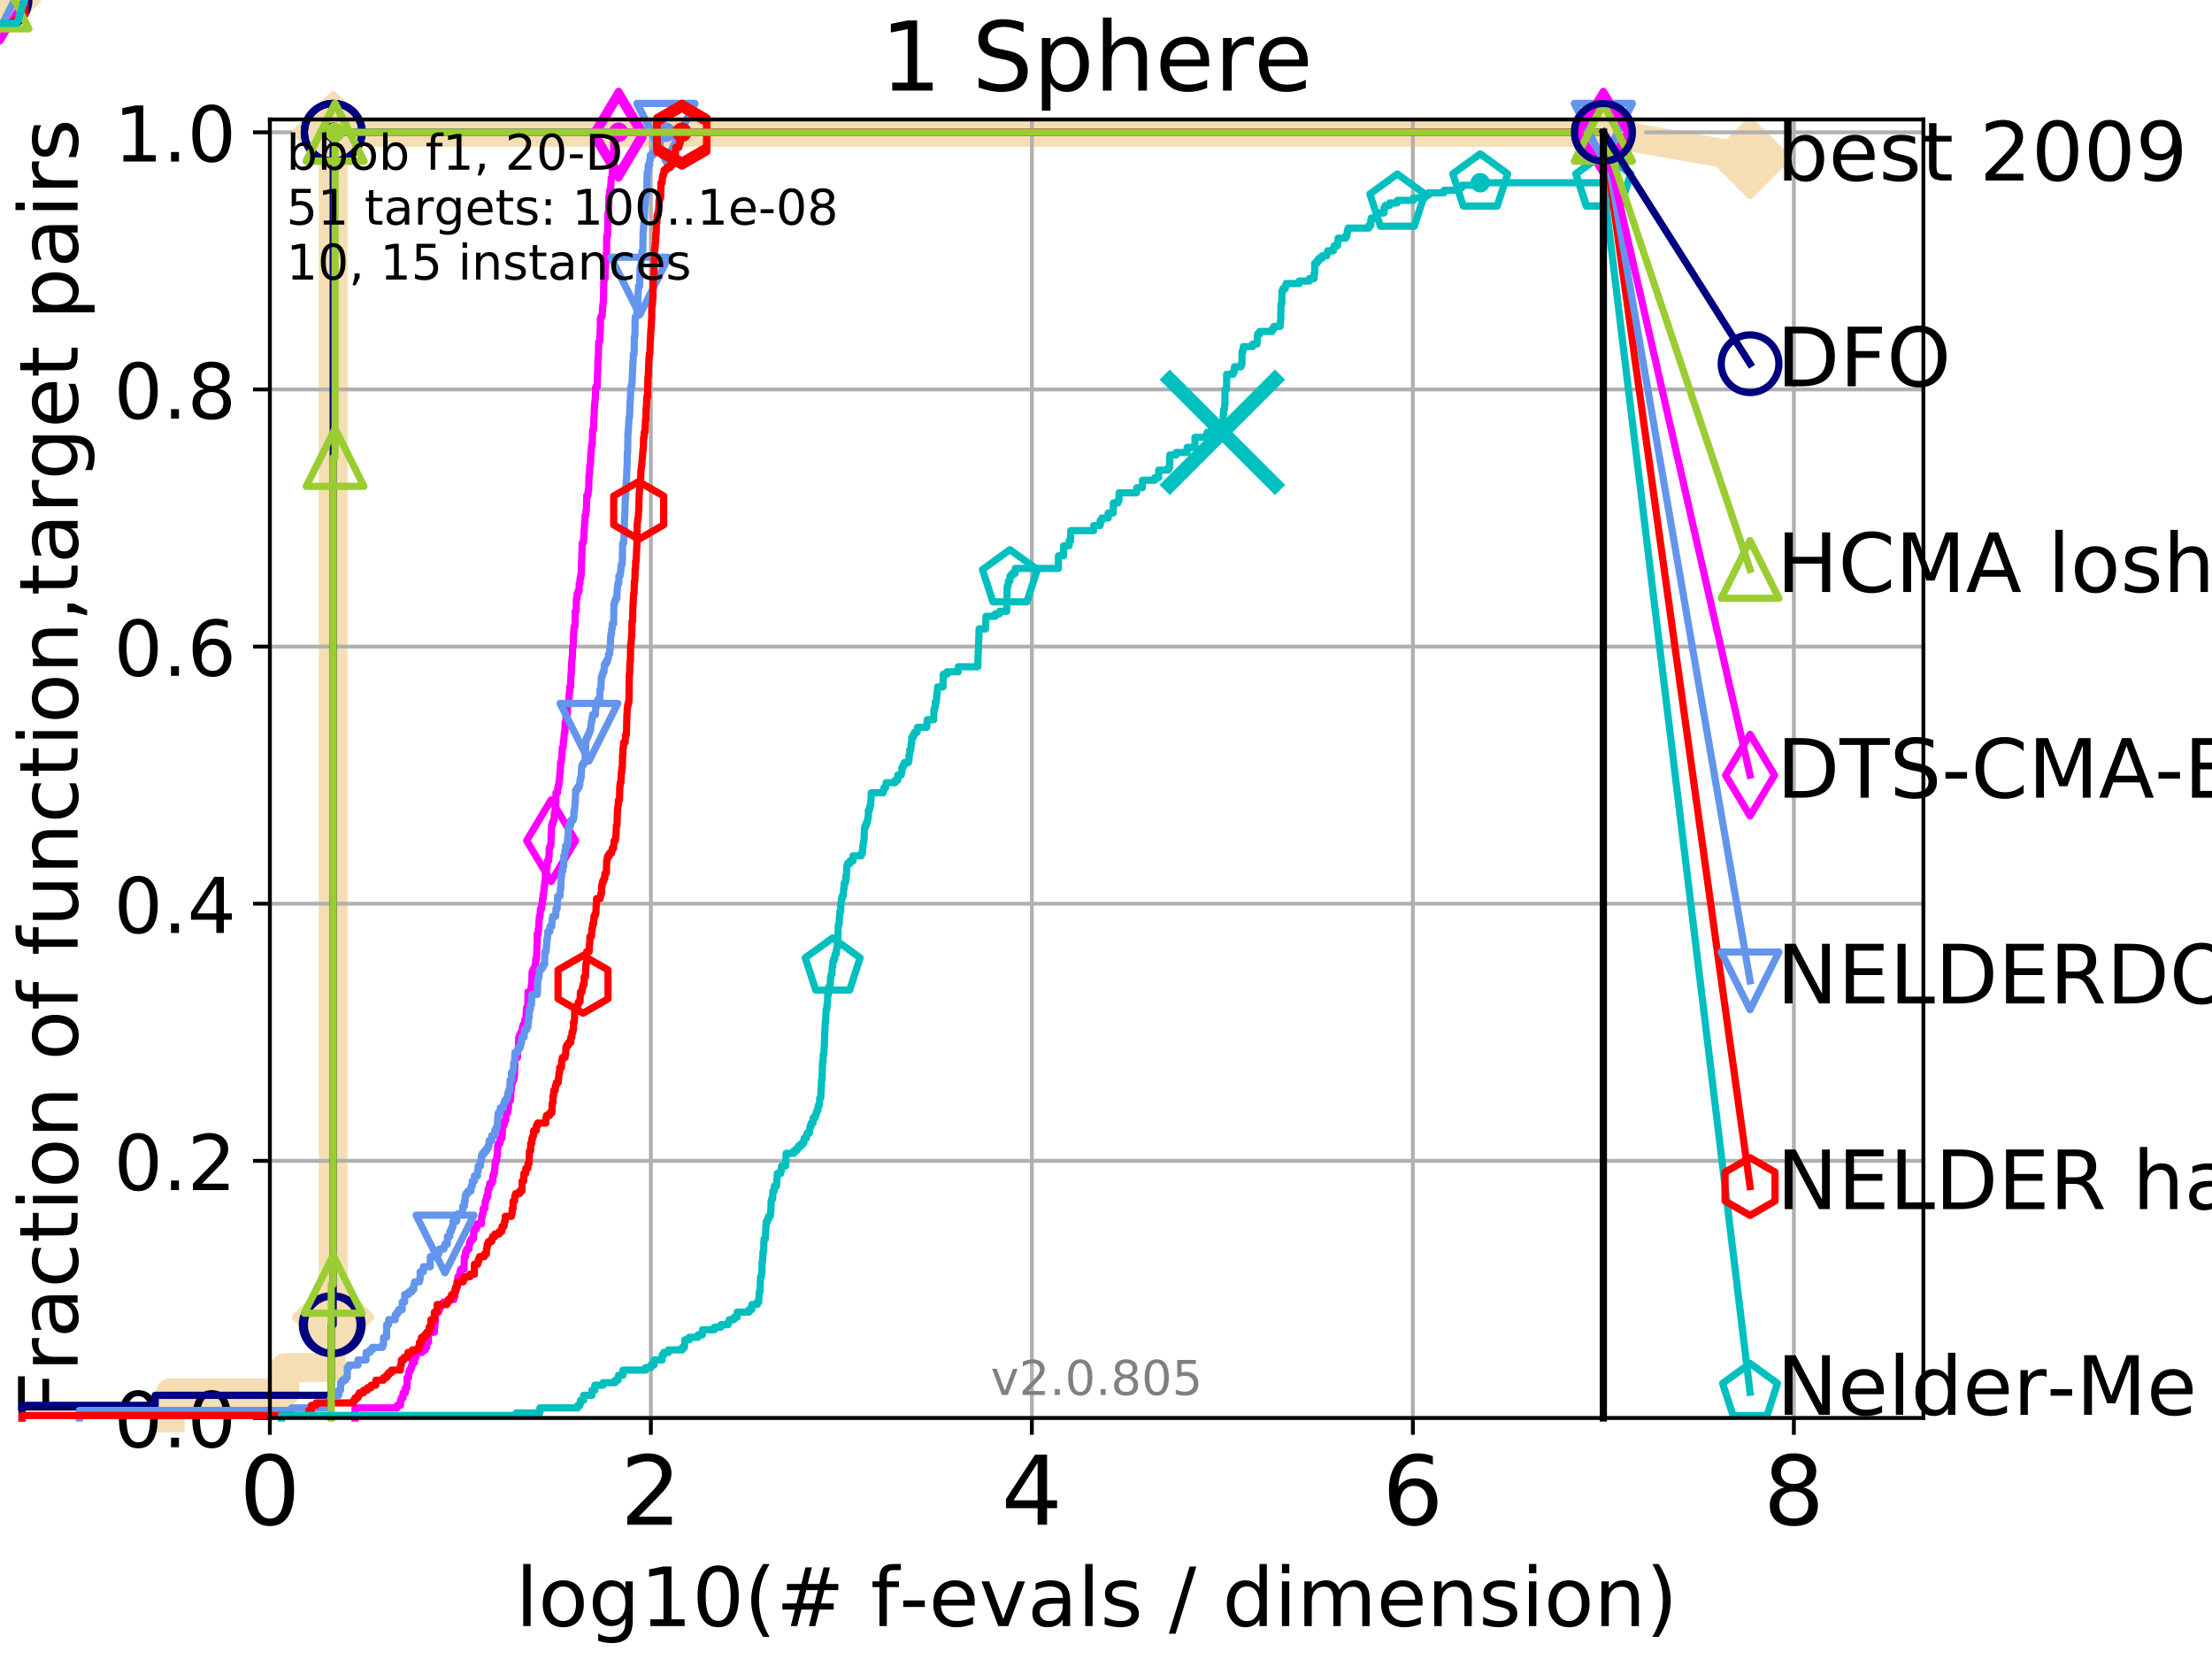 <?xml version="1.0" encoding="utf-8" standalone="no"?>
<!DOCTYPE svg PUBLIC "-//W3C//DTD SVG 1.1//EN"
  "http://www.w3.org/Graphics/SVG/1.1/DTD/svg11.dtd">
<!-- Created with matplotlib (http://matplotlib.org/) -->
<svg height="345pt" version="1.1" viewBox="0 0 460 345" width="460pt" xmlns="http://www.w3.org/2000/svg" xmlns:xlink="http://www.w3.org/1999/xlink">
 <defs>
  <style type="text/css">
*{stroke-linecap:butt;stroke-linejoin:round;}
  </style>
 </defs>
 <g id="figure_1">
  <g id="patch_1">
   <path d="M 0 345.6 
L 460.8 345.6 
L 460.8 0 
L 0 0 
z
" style="fill:#ffffff;"/>
  </g>
  <g id="axes_1">
   <g id="patch_2">
    <path d="M 56.12 294.88 
L 399.984 294.88 
L 399.984 24.84 
L 56.12 24.84 
z
" style="fill:#ffffff;"/>
   </g>
   <g id="line2d_1">
    <path d="M 35.406 294.88 
L 35.406 289.638 
L 59.257 289.638 
L 59.257 284.395 
L 68.885 284.395 
L 68.885 273.91 
L 69.29 273.91 
L 69.29 27.514 
L 333.43 27.514 
" style="fill:none;stroke:#f5deb3;stroke-linecap:square;stroke-width:6;"/>
   </g>
   <g id="line2d_2">
    <path d="M 0 0 
" style="fill:none;stroke:#f5deb3;stroke-linecap:square;stroke-width:6;"/>
    <defs>
     <path d="M -0 7.778 
L 7.778 0 
L 0 -7.778 
L -7.778 -0 
z
" id="me8d6c277a4" style="stroke:#f5deb3;stroke-linejoin:miter;stroke-width:1.5;"/>
    </defs>
    <g>
     <use style="fill:#f5deb3;stroke:#f5deb3;stroke-linejoin:miter;stroke-width:1.5;" x="0" xlink:href="#me8d6c277a4" y="0"/>
    </g>
   </g>
   <g id="line2d_3">
    <path d="M 333.43 27.514 
L 363.934 32.861 
" style="fill:none;stroke:#f5deb3;stroke-linecap:square;stroke-width:6;"/>
    <g>
     <use style="fill:#f5deb3;stroke:#f5deb3;stroke-linejoin:miter;stroke-width:1.5;" x="333.43" xlink:href="#me8d6c277a4" y="27.514"/>
     <use style="fill:#f5deb3;stroke:#f5deb3;stroke-linejoin:miter;stroke-width:1.5;" x="363.934" xlink:href="#me8d6c277a4" y="32.861"/>
    </g>
   </g>
   <g id="matplotlib.axis_1">
    <g id="xtick_1">
     <g id="line2d_4">
      <path clip-path="url(#p642e6a6211)" d="M 56.12 294.88 
L 56.12 24.84 
" style="fill:none;stroke:#b0b0b0;stroke-linecap:square;stroke-width:0.8;"/>
     </g>
     <g id="line2d_5">
      <defs>
       <path d="M 0 0 
L 0 3.5 
" id="m264487e48b" style="stroke:#000000;stroke-width:0.8;"/>
      </defs>
      <g>
       <use style="stroke:#000000;stroke-width:0.8;" x="56.12" xlink:href="#m264487e48b" y="294.88"/>
      </g>
     </g>
     <g id="text_1">
      <!-- 0 -->
      <defs>
       <path d="M 31.781 66.406 
Q 24.172 66.406 20.328 58.906 
Q 16.5 51.422 16.5 36.375 
Q 16.5 21.391 20.328 13.891 
Q 24.172 6.391 31.781 6.391 
Q 39.453 6.391 43.281 13.891 
Q 47.125 21.391 47.125 36.375 
Q 47.125 51.422 43.281 58.906 
Q 39.453 66.406 31.781 66.406 
z
M 31.781 74.219 
Q 44.047 74.219 50.516 64.516 
Q 56.984 54.828 56.984 36.375 
Q 56.984 17.969 50.516 8.266 
Q 44.047 -1.422 31.781 -1.422 
Q 19.531 -1.422 13.062 8.266 
Q 6.594 17.969 6.594 36.375 
Q 6.594 54.828 13.062 64.516 
Q 19.531 74.219 31.781 74.219 
z
" id="DejaVuSans-30"/>
      </defs>
      <g transform="translate(49.758 317.077)scale(0.2 -0.2)">
       <use xlink:href="#DejaVuSans-30"/>
      </g>
     </g>
    </g>
    <g id="xtick_2">
     <g id="line2d_6">
      <path clip-path="url(#p642e6a6211)" d="M 135.351 294.88 
L 135.351 24.84 
" style="fill:none;stroke:#b0b0b0;stroke-linecap:square;stroke-width:0.8;"/>
     </g>
     <g id="line2d_7">
      <g>
       <use style="stroke:#000000;stroke-width:0.8;" x="135.351" xlink:href="#m264487e48b" y="294.88"/>
      </g>
     </g>
     <g id="text_2">
      <!-- 2 -->
      <defs>
       <path d="M 19.188 8.297 
L 53.609 8.297 
L 53.609 0 
L 7.328 0 
L 7.328 8.297 
Q 12.938 14.109 22.625 23.891 
Q 32.328 33.688 34.812 36.531 
Q 39.547 41.844 41.422 45.531 
Q 43.312 49.219 43.312 52.781 
Q 43.312 58.594 39.234 62.25 
Q 35.156 65.922 28.609 65.922 
Q 23.969 65.922 18.812 64.312 
Q 13.672 62.703 7.812 59.422 
L 7.812 69.391 
Q 13.766 71.781 18.938 73 
Q 24.125 74.219 28.422 74.219 
Q 39.75 74.219 46.484 68.547 
Q 53.219 62.891 53.219 53.422 
Q 53.219 48.922 51.531 44.891 
Q 49.859 40.875 45.406 35.406 
Q 44.188 33.984 37.641 27.219 
Q 31.109 20.453 19.188 8.297 
z
" id="DejaVuSans-32"/>
      </defs>
      <g transform="translate(128.989 317.077)scale(0.2 -0.2)">
       <use xlink:href="#DejaVuSans-32"/>
      </g>
     </g>
    </g>
    <g id="xtick_3">
     <g id="line2d_8">
      <path clip-path="url(#p642e6a6211)" d="M 214.583 294.88 
L 214.583 24.84 
" style="fill:none;stroke:#b0b0b0;stroke-linecap:square;stroke-width:0.8;"/>
     </g>
     <g id="line2d_9">
      <g>
       <use style="stroke:#000000;stroke-width:0.8;" x="214.583" xlink:href="#m264487e48b" y="294.88"/>
      </g>
     </g>
     <g id="text_3">
      <!-- 4 -->
      <defs>
       <path d="M 37.797 64.312 
L 12.891 25.391 
L 37.797 25.391 
z
M 35.203 72.906 
L 47.609 72.906 
L 47.609 25.391 
L 58.016 25.391 
L 58.016 17.188 
L 47.609 17.188 
L 47.609 0 
L 37.797 0 
L 37.797 17.188 
L 4.891 17.188 
L 4.891 26.703 
z
" id="DejaVuSans-34"/>
      </defs>
      <g transform="translate(208.22 317.077)scale(0.2 -0.2)">
       <use xlink:href="#DejaVuSans-34"/>
      </g>
     </g>
    </g>
    <g id="xtick_4">
     <g id="line2d_10">
      <path clip-path="url(#p642e6a6211)" d="M 293.814 294.88 
L 293.814 24.84 
" style="fill:none;stroke:#b0b0b0;stroke-linecap:square;stroke-width:0.8;"/>
     </g>
     <g id="line2d_11">
      <g>
       <use style="stroke:#000000;stroke-width:0.8;" x="293.814" xlink:href="#m264487e48b" y="294.88"/>
      </g>
     </g>
     <g id="text_4">
      <!-- 6 -->
      <defs>
       <path d="M 33.016 40.375 
Q 26.375 40.375 22.484 35.828 
Q 18.609 31.297 18.609 23.391 
Q 18.609 15.531 22.484 10.953 
Q 26.375 6.391 33.016 6.391 
Q 39.656 6.391 43.531 10.953 
Q 47.406 15.531 47.406 23.391 
Q 47.406 31.297 43.531 35.828 
Q 39.656 40.375 33.016 40.375 
z
M 52.594 71.297 
L 52.594 62.312 
Q 48.875 64.062 45.094 64.984 
Q 41.312 65.922 37.594 65.922 
Q 27.828 65.922 22.672 59.328 
Q 17.531 52.734 16.797 39.406 
Q 19.672 43.656 24.016 45.922 
Q 28.375 48.188 33.594 48.188 
Q 44.578 48.188 50.953 41.516 
Q 57.328 34.859 57.328 23.391 
Q 57.328 12.156 50.688 5.359 
Q 44.047 -1.422 33.016 -1.422 
Q 20.359 -1.422 13.672 8.266 
Q 6.984 17.969 6.984 36.375 
Q 6.984 53.656 15.188 63.938 
Q 23.391 74.219 37.203 74.219 
Q 40.922 74.219 44.703 73.484 
Q 48.484 72.75 52.594 71.297 
z
" id="DejaVuSans-36"/>
      </defs>
      <g transform="translate(287.452 317.077)scale(0.2 -0.2)">
       <use xlink:href="#DejaVuSans-36"/>
      </g>
     </g>
    </g>
    <g id="xtick_5">
     <g id="line2d_12">
      <path clip-path="url(#p642e6a6211)" d="M 373.045 294.88 
L 373.045 24.84 
" style="fill:none;stroke:#b0b0b0;stroke-linecap:square;stroke-width:0.8;"/>
     </g>
     <g id="line2d_13">
      <g>
       <use style="stroke:#000000;stroke-width:0.8;" x="373.045" xlink:href="#m264487e48b" y="294.88"/>
      </g>
     </g>
     <g id="text_5">
      <!-- 8 -->
      <defs>
       <path d="M 31.781 34.625 
Q 24.75 34.625 20.719 30.859 
Q 16.703 27.094 16.703 20.516 
Q 16.703 13.922 20.719 10.156 
Q 24.75 6.391 31.781 6.391 
Q 38.812 6.391 42.859 10.172 
Q 46.922 13.969 46.922 20.516 
Q 46.922 27.094 42.891 30.859 
Q 38.875 34.625 31.781 34.625 
z
M 21.922 38.812 
Q 15.578 40.375 12.031 44.719 
Q 8.5 49.078 8.5 55.328 
Q 8.5 64.062 14.719 69.141 
Q 20.953 74.219 31.781 74.219 
Q 42.672 74.219 48.875 69.141 
Q 55.078 64.062 55.078 55.328 
Q 55.078 49.078 51.531 44.719 
Q 48 40.375 41.703 38.812 
Q 48.828 37.156 52.797 32.312 
Q 56.781 27.484 56.781 20.516 
Q 56.781 9.906 50.312 4.234 
Q 43.844 -1.422 31.781 -1.422 
Q 19.734 -1.422 13.25 4.234 
Q 6.781 9.906 6.781 20.516 
Q 6.781 27.484 10.781 32.312 
Q 14.797 37.156 21.922 38.812 
z
M 18.312 54.391 
Q 18.312 48.734 21.844 45.562 
Q 25.391 42.391 31.781 42.391 
Q 38.141 42.391 41.719 45.562 
Q 45.312 48.734 45.312 54.391 
Q 45.312 60.062 41.719 63.234 
Q 38.141 66.406 31.781 66.406 
Q 25.391 66.406 21.844 63.234 
Q 18.312 60.062 18.312 54.391 
z
" id="DejaVuSans-38"/>
      </defs>
      <g transform="translate(366.683 317.077)scale(0.2 -0.2)">
       <use xlink:href="#DejaVuSans-38"/>
      </g>
     </g>
    </g>
    <g id="text_6">
     <!-- log10(# f-evals / dimension) -->
     <defs>
      <path d="M 9.422 75.984 
L 18.406 75.984 
L 18.406 0 
L 9.422 0 
z
" id="DejaVuSans-6c"/>
      <path d="M 30.609 48.391 
Q 23.391 48.391 19.188 42.75 
Q 14.984 37.109 14.984 27.297 
Q 14.984 17.484 19.156 11.844 
Q 23.344 6.203 30.609 6.203 
Q 37.797 6.203 41.984 11.859 
Q 46.188 17.531 46.188 27.297 
Q 46.188 37.016 41.984 42.703 
Q 37.797 48.391 30.609 48.391 
z
M 30.609 56 
Q 42.328 56 49.016 48.375 
Q 55.719 40.766 55.719 27.297 
Q 55.719 13.875 49.016 6.219 
Q 42.328 -1.422 30.609 -1.422 
Q 18.844 -1.422 12.172 6.219 
Q 5.516 13.875 5.516 27.297 
Q 5.516 40.766 12.172 48.375 
Q 18.844 56 30.609 56 
z
" id="DejaVuSans-6f"/>
      <path d="M 45.406 27.984 
Q 45.406 37.75 41.375 43.109 
Q 37.359 48.484 30.078 48.484 
Q 22.859 48.484 18.828 43.109 
Q 14.797 37.75 14.797 27.984 
Q 14.797 18.266 18.828 12.891 
Q 22.859 7.516 30.078 7.516 
Q 37.359 7.516 41.375 12.891 
Q 45.406 18.266 45.406 27.984 
z
M 54.391 6.781 
Q 54.391 -7.172 48.188 -13.984 
Q 42 -20.797 29.203 -20.797 
Q 24.469 -20.797 20.266 -20.094 
Q 16.062 -19.391 12.109 -17.922 
L 12.109 -9.188 
Q 16.062 -11.328 19.922 -12.344 
Q 23.781 -13.375 27.781 -13.375 
Q 36.625 -13.375 41.016 -8.766 
Q 45.406 -4.156 45.406 5.172 
L 45.406 9.625 
Q 42.625 4.781 38.281 2.391 
Q 33.938 0 27.875 0 
Q 17.828 0 11.672 7.656 
Q 5.516 15.328 5.516 27.984 
Q 5.516 40.672 11.672 48.328 
Q 17.828 56 27.875 56 
Q 33.938 56 38.281 53.609 
Q 42.625 51.219 45.406 46.391 
L 45.406 54.688 
L 54.391 54.688 
z
" id="DejaVuSans-67"/>
      <path d="M 12.406 8.297 
L 28.516 8.297 
L 28.516 63.922 
L 10.984 60.406 
L 10.984 69.391 
L 28.422 72.906 
L 38.281 72.906 
L 38.281 8.297 
L 54.391 8.297 
L 54.391 0 
L 12.406 0 
z
" id="DejaVuSans-31"/>
      <path d="M 31 75.875 
Q 24.469 64.656 21.281 53.656 
Q 18.109 42.672 18.109 31.391 
Q 18.109 20.125 21.312 9.062 
Q 24.516 -2 31 -13.188 
L 23.188 -13.188 
Q 15.875 -1.703 12.234 9.375 
Q 8.594 20.453 8.594 31.391 
Q 8.594 42.281 12.203 53.312 
Q 15.828 64.359 23.188 75.875 
z
" id="DejaVuSans-28"/>
      <path d="M 51.125 44 
L 36.922 44 
L 32.812 27.688 
L 47.125 27.688 
z
M 43.797 71.781 
L 38.719 51.516 
L 52.984 51.516 
L 58.109 71.781 
L 65.922 71.781 
L 60.891 51.516 
L 76.125 51.516 
L 76.125 44 
L 58.984 44 
L 54.984 27.688 
L 70.516 27.688 
L 70.516 20.219 
L 53.078 20.219 
L 48 0 
L 40.188 0 
L 45.219 20.219 
L 30.906 20.219 
L 25.875 0 
L 18.016 0 
L 23.094 20.219 
L 7.719 20.219 
L 7.719 27.688 
L 24.906 27.688 
L 29 44 
L 13.281 44 
L 13.281 51.516 
L 30.906 51.516 
L 35.891 71.781 
z
" id="DejaVuSans-23"/>
      <path id="DejaVuSans-20"/>
      <path d="M 37.109 75.984 
L 37.109 68.5 
L 28.516 68.5 
Q 23.688 68.5 21.797 66.547 
Q 19.922 64.594 19.922 59.516 
L 19.922 54.688 
L 34.719 54.688 
L 34.719 47.703 
L 19.922 47.703 
L 19.922 0 
L 10.891 0 
L 10.891 47.703 
L 2.297 47.703 
L 2.297 54.688 
L 10.891 54.688 
L 10.891 58.5 
Q 10.891 67.625 15.141 71.797 
Q 19.391 75.984 28.609 75.984 
z
" id="DejaVuSans-66"/>
      <path d="M 4.891 31.391 
L 31.203 31.391 
L 31.203 23.391 
L 4.891 23.391 
z
" id="DejaVuSans-2d"/>
      <path d="M 56.203 29.594 
L 56.203 25.203 
L 14.891 25.203 
Q 15.484 15.922 20.484 11.062 
Q 25.484 6.203 34.422 6.203 
Q 39.594 6.203 44.453 7.469 
Q 49.312 8.734 54.109 11.281 
L 54.109 2.781 
Q 49.266 0.734 44.188 -0.344 
Q 39.109 -1.422 33.891 -1.422 
Q 20.797 -1.422 13.156 6.188 
Q 5.516 13.812 5.516 26.812 
Q 5.516 40.234 12.766 48.109 
Q 20.016 56 32.328 56 
Q 43.359 56 49.781 48.891 
Q 56.203 41.797 56.203 29.594 
z
M 47.219 32.234 
Q 47.125 39.594 43.094 43.984 
Q 39.062 48.391 32.422 48.391 
Q 24.906 48.391 20.391 44.141 
Q 15.875 39.891 15.188 32.172 
z
" id="DejaVuSans-65"/>
      <path d="M 2.984 54.688 
L 12.5 54.688 
L 29.594 8.797 
L 46.688 54.688 
L 56.203 54.688 
L 35.688 0 
L 23.484 0 
z
" id="DejaVuSans-76"/>
      <path d="M 34.281 27.484 
Q 23.391 27.484 19.188 25 
Q 14.984 22.516 14.984 16.5 
Q 14.984 11.719 18.141 8.906 
Q 21.297 6.109 26.703 6.109 
Q 34.188 6.109 38.703 11.406 
Q 43.219 16.703 43.219 25.484 
L 43.219 27.484 
z
M 52.203 31.203 
L 52.203 0 
L 43.219 0 
L 43.219 8.297 
Q 40.141 3.328 35.547 0.953 
Q 30.953 -1.422 24.312 -1.422 
Q 15.922 -1.422 10.953 3.297 
Q 6 8.016 6 15.922 
Q 6 25.141 12.172 29.828 
Q 18.359 34.516 30.609 34.516 
L 43.219 34.516 
L 43.219 35.406 
Q 43.219 41.609 39.141 45 
Q 35.062 48.391 27.688 48.391 
Q 23 48.391 18.547 47.266 
Q 14.109 46.141 10.016 43.891 
L 10.016 52.203 
Q 14.938 54.109 19.578 55.047 
Q 24.219 56 28.609 56 
Q 40.484 56 46.344 49.844 
Q 52.203 43.703 52.203 31.203 
z
" id="DejaVuSans-61"/>
      <path d="M 44.281 53.078 
L 44.281 44.578 
Q 40.484 46.531 36.375 47.5 
Q 32.281 48.484 27.875 48.484 
Q 21.188 48.484 17.844 46.438 
Q 14.5 44.391 14.5 40.281 
Q 14.5 37.156 16.891 35.375 
Q 19.281 33.594 26.516 31.984 
L 29.594 31.297 
Q 39.156 29.25 43.188 25.516 
Q 47.219 21.781 47.219 15.094 
Q 47.219 7.469 41.188 3.016 
Q 35.156 -1.422 24.609 -1.422 
Q 20.219 -1.422 15.453 -0.562 
Q 10.688 0.297 5.422 2 
L 5.422 11.281 
Q 10.406 8.688 15.234 7.391 
Q 20.062 6.109 24.812 6.109 
Q 31.156 6.109 34.562 8.281 
Q 37.984 10.453 37.984 14.406 
Q 37.984 18.062 35.516 20.016 
Q 33.062 21.969 24.703 23.781 
L 21.578 24.516 
Q 13.234 26.266 9.516 29.906 
Q 5.812 33.547 5.812 39.891 
Q 5.812 47.609 11.281 51.797 
Q 16.75 56 26.812 56 
Q 31.781 56 36.172 55.266 
Q 40.578 54.547 44.281 53.078 
z
" id="DejaVuSans-73"/>
      <path d="M 25.391 72.906 
L 33.688 72.906 
L 8.297 -9.281 
L 0 -9.281 
z
" id="DejaVuSans-2f"/>
      <path d="M 45.406 46.391 
L 45.406 75.984 
L 54.391 75.984 
L 54.391 0 
L 45.406 0 
L 45.406 8.203 
Q 42.578 3.328 38.25 0.953 
Q 33.938 -1.422 27.875 -1.422 
Q 17.969 -1.422 11.734 6.484 
Q 5.516 14.406 5.516 27.297 
Q 5.516 40.188 11.734 48.094 
Q 17.969 56 27.875 56 
Q 33.938 56 38.25 53.625 
Q 42.578 51.266 45.406 46.391 
z
M 14.797 27.297 
Q 14.797 17.391 18.875 11.75 
Q 22.953 6.109 30.078 6.109 
Q 37.203 6.109 41.297 11.75 
Q 45.406 17.391 45.406 27.297 
Q 45.406 37.203 41.297 42.844 
Q 37.203 48.484 30.078 48.484 
Q 22.953 48.484 18.875 42.844 
Q 14.797 37.203 14.797 27.297 
z
" id="DejaVuSans-64"/>
      <path d="M 9.422 54.688 
L 18.406 54.688 
L 18.406 0 
L 9.422 0 
z
M 9.422 75.984 
L 18.406 75.984 
L 18.406 64.594 
L 9.422 64.594 
z
" id="DejaVuSans-69"/>
      <path d="M 52 44.188 
Q 55.375 50.25 60.062 53.125 
Q 64.75 56 71.094 56 
Q 79.641 56 84.281 50.016 
Q 88.922 44.047 88.922 33.016 
L 88.922 0 
L 79.891 0 
L 79.891 32.719 
Q 79.891 40.578 77.094 44.375 
Q 74.312 48.188 68.609 48.188 
Q 61.625 48.188 57.562 43.547 
Q 53.516 38.922 53.516 30.906 
L 53.516 0 
L 44.484 0 
L 44.484 32.719 
Q 44.484 40.625 41.703 44.406 
Q 38.922 48.188 33.109 48.188 
Q 26.219 48.188 22.156 43.531 
Q 18.109 38.875 18.109 30.906 
L 18.109 0 
L 9.078 0 
L 9.078 54.688 
L 18.109 54.688 
L 18.109 46.188 
Q 21.188 51.219 25.484 53.609 
Q 29.781 56 35.688 56 
Q 41.656 56 45.828 52.969 
Q 50 49.953 52 44.188 
z
" id="DejaVuSans-6d"/>
      <path d="M 54.891 33.016 
L 54.891 0 
L 45.906 0 
L 45.906 32.719 
Q 45.906 40.484 42.875 44.328 
Q 39.844 48.188 33.797 48.188 
Q 26.516 48.188 22.312 43.547 
Q 18.109 38.922 18.109 30.906 
L 18.109 0 
L 9.078 0 
L 9.078 54.688 
L 18.109 54.688 
L 18.109 46.188 
Q 21.344 51.125 25.703 53.562 
Q 30.078 56 35.797 56 
Q 45.219 56 50.047 50.172 
Q 54.891 44.344 54.891 33.016 
z
" id="DejaVuSans-6e"/>
      <path d="M 8.016 75.875 
L 15.828 75.875 
Q 23.141 64.359 26.781 53.312 
Q 30.422 42.281 30.422 31.391 
Q 30.422 20.453 26.781 9.375 
Q 23.141 -1.703 15.828 -13.188 
L 8.016 -13.188 
Q 14.5 -2 17.703 9.062 
Q 20.906 20.125 20.906 31.391 
Q 20.906 42.672 17.703 53.656 
Q 14.5 64.656 8.016 75.875 
z
" id="DejaVuSans-29"/>
     </defs>
     <g transform="translate(107.211 338.154)scale(0.17 -0.17)">
      <use xlink:href="#DejaVuSans-6c"/>
      <use x="27.783" xlink:href="#DejaVuSans-6f"/>
      <use x="88.965" xlink:href="#DejaVuSans-67"/>
      <use x="152.441" xlink:href="#DejaVuSans-31"/>
      <use x="216.064" xlink:href="#DejaVuSans-30"/>
      <use x="279.688" xlink:href="#DejaVuSans-28"/>
      <use x="318.701" xlink:href="#DejaVuSans-23"/>
      <use x="402.49" xlink:href="#DejaVuSans-20"/>
      <use x="434.277" xlink:href="#DejaVuSans-66"/>
      <use x="469.404" xlink:href="#DejaVuSans-2d"/>
      <use x="505.488" xlink:href="#DejaVuSans-65"/>
      <use x="567.012" xlink:href="#DejaVuSans-76"/>
      <use x="626.191" xlink:href="#DejaVuSans-61"/>
      <use x="687.471" xlink:href="#DejaVuSans-6c"/>
      <use x="715.254" xlink:href="#DejaVuSans-73"/>
      <use x="767.354" xlink:href="#DejaVuSans-20"/>
      <use x="799.141" xlink:href="#DejaVuSans-2f"/>
      <use x="832.832" xlink:href="#DejaVuSans-20"/>
      <use x="864.619" xlink:href="#DejaVuSans-64"/>
      <use x="928.096" xlink:href="#DejaVuSans-69"/>
      <use x="955.879" xlink:href="#DejaVuSans-6d"/>
      <use x="1053.291" xlink:href="#DejaVuSans-65"/>
      <use x="1114.814" xlink:href="#DejaVuSans-6e"/>
      <use x="1178.193" xlink:href="#DejaVuSans-73"/>
      <use x="1230.293" xlink:href="#DejaVuSans-69"/>
      <use x="1258.076" xlink:href="#DejaVuSans-6f"/>
      <use x="1319.258" xlink:href="#DejaVuSans-6e"/>
      <use x="1382.637" xlink:href="#DejaVuSans-29"/>
     </g>
    </g>
   </g>
   <g id="matplotlib.axis_2">
    <g id="ytick_1">
     <g id="line2d_14">
      <path clip-path="url(#p642e6a6211)" d="M 56.12 294.88 
L 399.984 294.88 
" style="fill:none;stroke:#b0b0b0;stroke-linecap:square;stroke-width:0.8;"/>
     </g>
     <g id="line2d_15">
      <defs>
       <path d="M 0 0 
L -3.5 0 
" id="m960a4fd217" style="stroke:#000000;stroke-width:0.8;"/>
      </defs>
      <g>
       <use style="stroke:#000000;stroke-width:0.8;" x="56.12" xlink:href="#m960a4fd217" y="294.88"/>
      </g>
     </g>
     <g id="text_7">
      <!-- 0.0 -->
      <defs>
       <path d="M 10.688 12.406 
L 21 12.406 
L 21 0 
L 10.688 0 
z
" id="DejaVuSans-2e"/>
      </defs>
      <g transform="translate(23.675 300.959)scale(0.16 -0.16)">
       <use xlink:href="#DejaVuSans-30"/>
       <use x="63.623" xlink:href="#DejaVuSans-2e"/>
       <use x="95.41" xlink:href="#DejaVuSans-30"/>
      </g>
     </g>
    </g>
    <g id="ytick_2">
     <g id="line2d_16">
      <path clip-path="url(#p642e6a6211)" d="M 56.12 241.407 
L 399.984 241.407 
" style="fill:none;stroke:#b0b0b0;stroke-linecap:square;stroke-width:0.8;"/>
     </g>
     <g id="line2d_17">
      <g>
       <use style="stroke:#000000;stroke-width:0.8;" x="56.12" xlink:href="#m960a4fd217" y="241.407"/>
      </g>
     </g>
     <g id="text_8">
      <!-- 0.2 -->
      <g transform="translate(23.675 247.485)scale(0.16 -0.16)">
       <use xlink:href="#DejaVuSans-30"/>
       <use x="63.623" xlink:href="#DejaVuSans-2e"/>
       <use x="95.41" xlink:href="#DejaVuSans-32"/>
      </g>
     </g>
    </g>
    <g id="ytick_3">
     <g id="line2d_18">
      <path clip-path="url(#p642e6a6211)" d="M 56.12 187.933 
L 399.984 187.933 
" style="fill:none;stroke:#b0b0b0;stroke-linecap:square;stroke-width:0.8;"/>
     </g>
     <g id="line2d_19">
      <g>
       <use style="stroke:#000000;stroke-width:0.8;" x="56.12" xlink:href="#m960a4fd217" y="187.933"/>
      </g>
     </g>
     <g id="text_9">
      <!-- 0.4 -->
      <g transform="translate(23.675 194.012)scale(0.16 -0.16)">
       <use xlink:href="#DejaVuSans-30"/>
       <use x="63.623" xlink:href="#DejaVuSans-2e"/>
       <use x="95.41" xlink:href="#DejaVuSans-34"/>
      </g>
     </g>
    </g>
    <g id="ytick_4">
     <g id="line2d_20">
      <path clip-path="url(#p642e6a6211)" d="M 56.12 134.46 
L 399.984 134.46 
" style="fill:none;stroke:#b0b0b0;stroke-linecap:square;stroke-width:0.8;"/>
     </g>
     <g id="line2d_21">
      <g>
       <use style="stroke:#000000;stroke-width:0.8;" x="56.12" xlink:href="#m960a4fd217" y="134.46"/>
      </g>
     </g>
     <g id="text_10">
      <!-- 0.6 -->
      <g transform="translate(23.675 140.539)scale(0.16 -0.16)">
       <use xlink:href="#DejaVuSans-30"/>
       <use x="63.623" xlink:href="#DejaVuSans-2e"/>
       <use x="95.41" xlink:href="#DejaVuSans-36"/>
      </g>
     </g>
    </g>
    <g id="ytick_5">
     <g id="line2d_22">
      <path clip-path="url(#p642e6a6211)" d="M 56.12 80.987 
L 399.984 80.987 
" style="fill:none;stroke:#b0b0b0;stroke-linecap:square;stroke-width:0.8;"/>
     </g>
     <g id="line2d_23">
      <g>
       <use style="stroke:#000000;stroke-width:0.8;" x="56.12" xlink:href="#m960a4fd217" y="80.987"/>
      </g>
     </g>
     <g id="text_11">
      <!-- 0.8 -->
      <g transform="translate(23.675 87.066)scale(0.16 -0.16)">
       <use xlink:href="#DejaVuSans-30"/>
       <use x="63.623" xlink:href="#DejaVuSans-2e"/>
       <use x="95.41" xlink:href="#DejaVuSans-38"/>
      </g>
     </g>
    </g>
    <g id="ytick_6">
     <g id="line2d_24">
      <path clip-path="url(#p642e6a6211)" d="M 56.12 27.514 
L 399.984 27.514 
" style="fill:none;stroke:#b0b0b0;stroke-linecap:square;stroke-width:0.8;"/>
     </g>
     <g id="line2d_25">
      <g>
       <use style="stroke:#000000;stroke-width:0.8;" x="56.12" xlink:href="#m960a4fd217" y="27.514"/>
      </g>
     </g>
     <g id="text_12">
      <!-- 1.0 -->
      <g transform="translate(23.675 33.592)scale(0.16 -0.16)">
       <use xlink:href="#DejaVuSans-31"/>
       <use x="63.623" xlink:href="#DejaVuSans-2e"/>
       <use x="95.41" xlink:href="#DejaVuSans-30"/>
      </g>
     </g>
    </g>
    <g id="text_13">
     <!-- Fraction of function,target pairs -->
     <defs>
      <path d="M 9.812 72.906 
L 51.703 72.906 
L 51.703 64.594 
L 19.672 64.594 
L 19.672 43.109 
L 48.578 43.109 
L 48.578 34.812 
L 19.672 34.812 
L 19.672 0 
L 9.812 0 
z
" id="DejaVuSans-46"/>
      <path d="M 41.109 46.297 
Q 39.594 47.172 37.812 47.578 
Q 36.031 48 33.891 48 
Q 26.266 48 22.188 43.047 
Q 18.109 38.094 18.109 28.812 
L 18.109 0 
L 9.078 0 
L 9.078 54.688 
L 18.109 54.688 
L 18.109 46.188 
Q 20.953 51.172 25.484 53.578 
Q 30.031 56 36.531 56 
Q 37.453 56 38.578 55.875 
Q 39.703 55.766 41.062 55.516 
z
" id="DejaVuSans-72"/>
      <path d="M 48.781 52.594 
L 48.781 44.188 
Q 44.969 46.297 41.141 47.344 
Q 37.312 48.391 33.406 48.391 
Q 24.656 48.391 19.812 42.844 
Q 14.984 37.312 14.984 27.297 
Q 14.984 17.281 19.812 11.734 
Q 24.656 6.203 33.406 6.203 
Q 37.312 6.203 41.141 7.25 
Q 44.969 8.297 48.781 10.406 
L 48.781 2.094 
Q 45.016 0.344 40.984 -0.531 
Q 36.969 -1.422 32.422 -1.422 
Q 20.062 -1.422 12.781 6.344 
Q 5.516 14.109 5.516 27.297 
Q 5.516 40.672 12.859 48.328 
Q 20.219 56 33.016 56 
Q 37.156 56 41.109 55.141 
Q 45.062 54.297 48.781 52.594 
z
" id="DejaVuSans-63"/>
      <path d="M 18.312 70.219 
L 18.312 54.688 
L 36.812 54.688 
L 36.812 47.703 
L 18.312 47.703 
L 18.312 18.016 
Q 18.312 11.328 20.141 9.422 
Q 21.969 7.516 27.594 7.516 
L 36.812 7.516 
L 36.812 0 
L 27.594 0 
Q 17.188 0 13.234 3.875 
Q 9.281 7.766 9.281 18.016 
L 9.281 47.703 
L 2.688 47.703 
L 2.688 54.688 
L 9.281 54.688 
L 9.281 70.219 
z
" id="DejaVuSans-74"/>
      <path d="M 8.5 21.578 
L 8.5 54.688 
L 17.484 54.688 
L 17.484 21.922 
Q 17.484 14.156 20.5 10.266 
Q 23.531 6.391 29.594 6.391 
Q 36.859 6.391 41.078 11.031 
Q 45.312 15.672 45.312 23.688 
L 45.312 54.688 
L 54.297 54.688 
L 54.297 0 
L 45.312 0 
L 45.312 8.406 
Q 42.047 3.422 37.719 1 
Q 33.406 -1.422 27.688 -1.422 
Q 18.266 -1.422 13.375 4.438 
Q 8.5 10.297 8.5 21.578 
z
M 31.109 56 
z
" id="DejaVuSans-75"/>
      <path d="M 11.719 12.406 
L 22.016 12.406 
L 22.016 4 
L 14.016 -11.625 
L 7.719 -11.625 
L 11.719 4 
z
" id="DejaVuSans-2c"/>
      <path d="M 18.109 8.203 
L 18.109 -20.797 
L 9.078 -20.797 
L 9.078 54.688 
L 18.109 54.688 
L 18.109 46.391 
Q 20.953 51.266 25.266 53.625 
Q 29.594 56 35.594 56 
Q 45.562 56 51.781 48.094 
Q 58.016 40.188 58.016 27.297 
Q 58.016 14.406 51.781 6.484 
Q 45.562 -1.422 35.594 -1.422 
Q 29.594 -1.422 25.266 0.953 
Q 20.953 3.328 18.109 8.203 
z
M 48.688 27.297 
Q 48.688 37.203 44.609 42.844 
Q 40.531 48.484 33.406 48.484 
Q 26.266 48.484 22.188 42.844 
Q 18.109 37.203 18.109 27.297 
Q 18.109 17.391 22.188 11.75 
Q 26.266 6.109 33.406 6.109 
Q 40.531 6.109 44.609 11.75 
Q 48.688 17.391 48.688 27.297 
z
" id="DejaVuSans-70"/>
     </defs>
     <g transform="translate(16.14 294.999)rotate(-90)scale(0.17 -0.17)">
      <use xlink:href="#DejaVuSans-46"/>
      <use x="57.41" xlink:href="#DejaVuSans-72"/>
      <use x="98.523" xlink:href="#DejaVuSans-61"/>
      <use x="159.803" xlink:href="#DejaVuSans-63"/>
      <use x="214.783" xlink:href="#DejaVuSans-74"/>
      <use x="253.992" xlink:href="#DejaVuSans-69"/>
      <use x="281.775" xlink:href="#DejaVuSans-6f"/>
      <use x="342.957" xlink:href="#DejaVuSans-6e"/>
      <use x="406.336" xlink:href="#DejaVuSans-20"/>
      <use x="438.123" xlink:href="#DejaVuSans-6f"/>
      <use x="499.305" xlink:href="#DejaVuSans-66"/>
      <use x="534.51" xlink:href="#DejaVuSans-20"/>
      <use x="566.297" xlink:href="#DejaVuSans-66"/>
      <use x="601.502" xlink:href="#DejaVuSans-75"/>
      <use x="664.881" xlink:href="#DejaVuSans-6e"/>
      <use x="728.26" xlink:href="#DejaVuSans-63"/>
      <use x="783.24" xlink:href="#DejaVuSans-74"/>
      <use x="822.449" xlink:href="#DejaVuSans-69"/>
      <use x="850.232" xlink:href="#DejaVuSans-6f"/>
      <use x="911.414" xlink:href="#DejaVuSans-6e"/>
      <use x="974.793" xlink:href="#DejaVuSans-2c"/>
      <use x="1006.58" xlink:href="#DejaVuSans-74"/>
      <use x="1045.789" xlink:href="#DejaVuSans-61"/>
      <use x="1107.068" xlink:href="#DejaVuSans-72"/>
      <use x="1148.166" xlink:href="#DejaVuSans-67"/>
      <use x="1211.643" xlink:href="#DejaVuSans-65"/>
      <use x="1273.166" xlink:href="#DejaVuSans-74"/>
      <use x="1312.375" xlink:href="#DejaVuSans-20"/>
      <use x="1344.162" xlink:href="#DejaVuSans-70"/>
      <use x="1407.639" xlink:href="#DejaVuSans-61"/>
      <use x="1468.918" xlink:href="#DejaVuSans-69"/>
      <use x="1496.701" xlink:href="#DejaVuSans-72"/>
      <use x="1537.814" xlink:href="#DejaVuSans-73"/>
     </g>
    </g>
   </g>
   <g id="line2d_26">
    <defs>
     <path d="M 0 1.5 
C 0.398 1.5 0.779 1.342 1.061 1.061 
C 1.342 0.779 1.5 0.398 1.5 0 
C 1.5 -0.398 1.342 -0.779 1.061 -1.061 
C 0.779 -1.342 0.398 -1.5 0 -1.5 
C -0.398 -1.5 -0.779 -1.342 -1.061 -1.061 
C -1.342 -0.779 -1.5 -0.398 -1.5 0 
C -1.5 0.398 -1.342 0.779 -1.061 1.061 
C -0.779 1.342 -0.398 1.5 0 1.5 
z
" id="ma35eb2cc65" style="stroke:#f5deb3;"/>
    </defs>
    <g>
     <use style="fill:#f5deb3;stroke:#f5deb3;" x="69.29" xlink:href="#ma35eb2cc65" y="27.514"/>
     <use style="fill:#f5deb3;stroke:#f5deb3;" x="69.29" xlink:href="#ma35eb2cc65" y="27.514"/>
    </g>
   </g>
   <g id="line2d_27">
    <g>
     <use style="fill:#f5deb3;stroke:#f5deb3;stroke-linejoin:miter;stroke-width:1.5;" x="69.29" xlink:href="#me8d6c277a4" y="273.91"/>
     <use style="fill:#f5deb3;stroke:#f5deb3;stroke-linejoin:miter;stroke-width:1.5;" x="69.29" xlink:href="#me8d6c277a4" y="273.91"/>
     <use style="fill:#f5deb3;stroke:#f5deb3;stroke-linejoin:miter;stroke-width:1.5;" x="69.29" xlink:href="#me8d6c277a4" y="27.514"/>
     <use style="fill:#f5deb3;stroke:#f5deb3;stroke-linejoin:miter;stroke-width:1.5;" x="69.29" xlink:href="#me8d6c277a4" y="27.514"/>
     <use style="fill:#f5deb3;stroke:#f5deb3;stroke-linejoin:miter;stroke-width:1.5;" x="69.29" xlink:href="#me8d6c277a4" y="27.514"/>
     <use style="fill:#f5deb3;stroke:#f5deb3;stroke-linejoin:miter;stroke-width:1.5;" x="333.43" xlink:href="#me8d6c277a4" y="27.514"/>
    </g>
   </g>
   <g id="line2d_28">
    <defs>
     <path d="M 0 1.5 
C 0.398 1.5 0.779 1.342 1.061 1.061 
C 1.342 0.779 1.5 0.398 1.5 0 
C 1.5 -0.398 1.342 -0.779 1.061 -1.061 
C 0.779 -1.342 0.398 -1.5 0 -1.5 
C -0.398 -1.5 -0.779 -1.342 -1.061 -1.061 
C -1.342 -0.779 -1.5 -0.398 -1.5 0 
C -1.5 0.398 -1.342 0.779 -1.061 1.061 
C -0.779 1.342 -0.398 1.5 0 1.5 
z
" id="m0d9d9600ea" style="stroke:#000080;"/>
    </defs>
    <g>
     <use style="fill:#000080;stroke:#000080;" x="69.29" xlink:href="#m0d9d9600ea" y="27.514"/>
     <use style="fill:#000080;stroke:#000080;" x="69.29" xlink:href="#m0d9d9600ea" y="27.514"/>
    </g>
   </g>
   <g id="line2d_29">
    <path d="M 4.579 294.88 
L 4.579 292.259 
L 32.269 292.259 
L 32.269 290.162 
L 68.885 290.162 
L 68.885 275.483 
L 69.29 275.483 
L 69.29 27.514 
L 333.43 27.514 
" style="fill:none;stroke:#000080;stroke-linecap:square;stroke-width:1.5;"/>
   </g>
   <g id="line2d_30">
    <defs>
     <path d="M 0 6 
C 1.591 6 3.117 5.368 4.243 4.243 
C 5.368 3.117 6 1.591 6 0 
C 6 -1.591 5.368 -3.117 4.243 -4.243 
C 3.117 -5.368 1.591 -6 0 -6 
C -1.591 -6 -3.117 -5.368 -4.243 -4.243 
C -5.368 -3.117 -6 -1.591 -6 0 
C -6 1.591 -5.368 3.117 -4.243 4.243 
C -3.117 5.368 -1.591 6 0 6 
z
" id="m0ec0707e30" style="stroke:#000080;stroke-width:1.5;"/>
    </defs>
    <g>
     <use style="fill:none;stroke:#000080;stroke-width:1.5;" x="68.885" xlink:href="#m0ec0707e30" y="275.483"/>
     <use style="fill:none;stroke:#000080;stroke-width:1.5;" x="69.29" xlink:href="#m0ec0707e30" y="275.483"/>
     <use style="fill:none;stroke:#000080;stroke-width:1.5;" x="69.29" xlink:href="#m0ec0707e30" y="27.514"/>
     <use style="fill:none;stroke:#000080;stroke-width:1.5;" x="69.29" xlink:href="#m0ec0707e30" y="27.514"/>
     <use style="fill:none;stroke:#000080;stroke-width:1.5;" x="69.29" xlink:href="#m0ec0707e30" y="27.514"/>
     <use style="fill:none;stroke:#000080;stroke-width:1.5;" x="333.43" xlink:href="#m0ec0707e30" y="27.514"/>
    </g>
   </g>
   <g id="line2d_31">
    <path d="M 0 0 
" style="fill:none;stroke:#000080;stroke-linecap:square;stroke-width:1.5;"/>
    <g>
     <use style="fill:none;stroke:#000080;stroke-width:1.5;" x="0" xlink:href="#m0ec0707e30" y="0"/>
    </g>
   </g>
   <g id="line2d_32">
    <defs>
     <path d="M 0 1.5 
C 0.398 1.5 0.779 1.342 1.061 1.061 
C 1.342 0.779 1.5 0.398 1.5 0 
C 1.5 -0.398 1.342 -0.779 1.061 -1.061 
C 0.779 -1.342 0.398 -1.5 0 -1.5 
C -0.398 -1.5 -0.779 -1.342 -1.061 -1.061 
C -1.342 -0.779 -1.5 -0.398 -1.5 0 
C -1.5 0.398 -1.342 0.779 -1.061 1.061 
C -0.779 1.342 -0.398 1.5 0 1.5 
z
" id="m434ab04bea" style="stroke:#ff00ff;"/>
    </defs>
    <g>
     <use style="fill:#ff00ff;stroke:#ff00ff;" x="128.64" xlink:href="#m434ab04bea" y="27.514"/>
     <use style="fill:#ff00ff;stroke:#ff00ff;" x="128.64" xlink:href="#m434ab04bea" y="27.514"/>
    </g>
   </g>
   <g id="line2d_33">
    <path d="M 73.834 294.88 
L 73.834 292.783 
L 82.562 292.783 
L 82.562 292.259 
L 83.286 292.259 
L 83.286 291.21 
L 83.463 291.21 
L 83.463 290.686 
L 83.81 290.686 
L 83.81 289.638 
L 84.319 289.638 
L 84.319 288.589 
L 84.65 288.589 
L 84.65 286.492 
L 84.974 286.492 
L 84.974 285.444 
L 85.134 285.444 
L 85.134 284.919 
L 85.45 284.919 
L 85.45 284.395 
L 85.606 284.395 
L 85.606 283.871 
L 85.76 283.871 
L 85.76 283.347 
L 86.215 283.347 
L 86.215 282.298 
L 86.511 282.298 
L 86.511 281.774 
L 86.658 281.774 
L 86.658 281.25 
L 87.786 281.25 
L 87.786 280.725 
L 88.456 280.725 
L 88.456 280.201 
L 88.717 280.201 
L 88.717 279.153 
L 89.1 279.153 
L 89.1 277.056 
L 90.321 277.056 
L 90.321 276.007 
L 90.439 276.007 
L 90.439 274.959 
L 90.555 274.959 
L 90.555 272.862 
L 91.239 272.862 
L 91.239 272.337 
L 91.461 272.337 
L 91.461 271.813 
L 91.68 271.813 
L 91.68 271.289 
L 92.216 271.289 
L 92.216 270.765 
L 93.241 270.765 
L 93.241 270.24 
L 94.394 270.24 
L 94.394 269.716 
L 94.579 269.716 
L 94.579 268.143 
L 94.943 268.143 
L 94.943 267.619 
L 95.123 267.619 
L 95.212 265.522 
L 95.649 265.522 
L 95.649 264.474 
L 95.821 264.474 
L 95.821 263.949 
L 96.493 263.949 
L 96.575 261.328 
L 96.819 261.328 
L 96.819 260.28 
L 97.06 260.28 
L 97.06 259.755 
L 97.531 259.755 
L 97.608 258.707 
L 97.685 258.707 
L 97.685 258.183 
L 97.99 258.183 
L 97.99 257.658 
L 98.437 257.658 
L 98.51 256.086 
L 98.656 256.086 
L 98.656 255.561 
L 99.086 255.561 
L 99.086 255.037 
L 99.227 255.037 
L 99.227 254.513 
L 100.117 254.513 
L 100.183 252.94 
L 100.316 252.94 
L 100.316 252.416 
L 100.447 252.416 
L 100.447 251.367 
L 100.835 251.367 
L 100.899 249.795 
L 101.089 249.795 
L 101.089 249.27 
L 101.215 249.27 
L 101.215 248.746 
L 101.463 248.746 
L 101.525 247.173 
L 101.769 247.173 
L 101.829 246.125 
L 102.305 246.125 
L 102.305 245.601 
L 102.481 245.601 
L 102.481 244.552 
L 102.654 244.552 
L 102.654 244.028 
L 102.826 244.028 
L 102.883 242.979 
L 102.94 242.979 
L 102.94 241.931 
L 103.052 241.931 
L 103.052 241.407 
L 103.276 241.407 
L 103.331 240.358 
L 103.441 240.358 
L 103.496 238.261 
L 103.66 238.261 
L 103.66 237.737 
L 103.983 237.737 
L 104.036 236.689 
L 104.403 236.689 
L 104.507 234.067 
L 104.814 234.067 
L 104.916 233.019 
L 105.166 233.019 
L 105.265 231.446 
L 105.559 231.446 
L 105.608 230.398 
L 105.753 230.398 
L 105.753 228.825 
L 106.18 228.825 
L 106.227 226.728 
L 106.32 226.728 
L 106.413 225.155 
L 106.597 225.155 
L 106.597 224.631 
L 106.824 224.631 
L 106.824 224.107 
L 106.959 224.107 
L 107.048 222.01 
L 107.093 222.01 
L 107.093 219.913 
L 107.618 219.913 
L 107.618 218.34 
L 107.79 218.34 
L 107.875 215.719 
L 108.044 215.719 
L 108.044 215.194 
L 108.295 215.194 
L 108.295 214.67 
L 108.582 214.67 
L 108.623 213.622 
L 108.785 213.622 
L 108.785 213.097 
L 109.065 213.097 
L 109.144 212.049 
L 109.379 212.049 
L 109.457 209.952 
L 109.534 209.952 
L 109.534 209.428 
L 109.764 209.428 
L 109.802 206.282 
L 110.399 206.282 
L 110.509 204.709 
L 110.582 204.709 
L 110.654 202.088 
L 110.87 202.088 
L 110.87 201.564 
L 111.188 201.564 
L 111.293 200.515 
L 111.362 200.515 
L 111.397 199.467 
L 111.569 199.467 
L 111.672 196.321 
L 111.706 196.321 
L 111.706 194.224 
L 111.908 194.224 
L 111.942 193.176 
L 112.042 193.176 
L 112.109 191.079 
L 112.175 191.079 
L 112.175 190.555 
L 112.307 190.555 
L 112.405 188.982 
L 112.632 188.982 
L 112.664 187.933 
L 112.824 187.933 
L 112.824 186.885 
L 112.951 186.885 
L 112.951 185.836 
L 113.077 185.836 
L 113.171 184.264 
L 113.265 184.264 
L 113.358 182.691 
L 113.419 182.691 
L 113.419 181.642 
L 113.573 181.642 
L 113.664 180.594 
L 113.755 180.594 
L 113.815 179.021 
L 114.084 179.021 
L 114.143 177.973 
L 114.202 177.973 
L 114.202 176.4 
L 114.377 176.4 
L 114.377 175.876 
L 114.551 175.876 
L 114.637 173.255 
L 114.666 173.255 
L 114.694 171.682 
L 114.837 171.682 
L 114.837 171.158 
L 115.034 171.158 
L 115.034 170.633 
L 115.229 170.633 
L 115.284 169.061 
L 115.422 169.061 
L 115.531 166.964 
L 115.585 166.964 
L 115.613 164.867 
L 115.935 164.867 
L 115.988 163.818 
L 116.093 163.818 
L 116.093 163.294 
L 116.225 163.294 
L 116.277 162.245 
L 116.355 162.245 
L 116.433 160.673 
L 116.51 160.673 
L 116.561 158.576 
L 116.714 158.576 
L 116.816 157.527 
L 116.841 157.527 
L 116.942 155.43 
L 117.116 155.43 
L 117.166 153.857 
L 117.265 153.857 
L 117.363 152.285 
L 117.485 152.285 
L 117.533 150.188 
L 117.702 150.188 
L 117.726 148.615 
L 117.988 148.615 
L 118.035 146.518 
L 118.129 146.518 
L 118.129 145.994 
L 118.292 145.994 
L 118.384 143.897 
L 118.476 143.897 
L 118.476 142.848 
L 118.659 142.848 
L 118.727 140.227 
L 118.794 140.227 
L 118.884 137.606 
L 118.907 137.606 
L 118.996 136.557 
L 119.04 136.557 
L 119.085 134.46 
L 119.195 134.46 
L 119.305 131.315 
L 119.327 131.315 
L 119.392 130.266 
L 119.587 130.266 
L 119.608 127.121 
L 119.822 127.121 
L 119.864 124.499 
L 120.012 124.499 
L 120.012 123.451 
L 120.22 123.451 
L 120.22 122.927 
L 120.426 122.927 
L 120.447 121.354 
L 120.609 121.354 
L 120.63 120.306 
L 120.731 120.306 
L 120.731 119.781 
L 120.851 119.781 
L 120.951 116.636 
L 120.97 116.636 
L 121.069 112.966 
L 121.266 112.966 
L 121.363 111.918 
L 121.402 111.918 
L 121.44 110.345 
L 121.517 110.345 
L 121.556 108.772 
L 121.632 108.772 
L 121.67 107.199 
L 121.822 107.199 
L 121.879 106.151 
L 121.935 106.151 
L 122.029 103.005 
L 122.288 103.005 
L 122.325 101.957 
L 122.416 101.957 
L 122.489 98.811 
L 122.58 98.811 
L 122.652 96.714 
L 122.777 96.714 
L 122.866 94.093 
L 122.937 94.093 
L 123.025 92.52 
L 123.148 92.52 
L 123.236 89.375 
L 123.409 89.375 
L 123.495 86.754 
L 123.546 86.754 
L 123.631 84.132 
L 123.682 84.132 
L 123.75 83.084 
L 123.8 83.084 
L 123.884 80.463 
L 124.183 80.463 
L 124.265 77.317 
L 124.298 77.317 
L 124.347 74.696 
L 124.412 74.696 
L 124.509 71.026 
L 124.718 71.026 
L 124.814 68.405 
L 124.845 68.405 
L 124.845 66.308 
L 124.972 66.308 
L 124.972 65.784 
L 125.221 65.784 
L 125.329 63.687 
L 125.36 63.687 
L 125.468 62.638 
L 125.483 62.638 
L 125.559 58.444 
L 125.605 58.444 
L 125.605 57.92 
L 125.83 57.92 
L 125.92 54.775 
L 125.95 54.775 
L 126.053 52.678 
L 126.142 52.678 
L 126.171 49.008 
L 126.346 49.008 
L 126.433 44.29 
L 126.548 44.29 
L 126.648 40.62 
L 126.805 40.62 
L 126.805 39.571 
L 126.931 39.571 
L 127.029 38.523 
L 127.043 38.523 
L 127.113 36.95 
L 127.279 36.95 
L 127.361 34.853 
L 127.443 34.853 
L 127.511 31.708 
L 127.606 31.708 
L 127.633 28.562 
L 128.64 28.562 
L 128.64 27.514 
L 333.43 27.514 
L 333.43 27.514 
" style="fill:none;stroke:#ff00ff;stroke-linecap:square;stroke-width:1.5;"/>
   </g>
   <g id="line2d_34">
    <defs>
     <path d="M -0 8.485 
L 5.091 0 
L 0 -8.485 
L -5.091 -0 
z
" id="m9caa7d2bee" style="stroke:#ff00ff;stroke-linejoin:miter;stroke-width:1.5;"/>
    </defs>
    <g>
     <use style="fill:none;stroke:#ff00ff;stroke-linejoin:miter;stroke-width:1.5;" x="114.608" xlink:href="#m9caa7d2bee" y="174.827"/>
     <use style="fill:none;stroke:#ff00ff;stroke-linejoin:miter;stroke-width:1.5;" x="128.64" xlink:href="#m9caa7d2bee" y="28.562"/>
     <use style="fill:none;stroke:#ff00ff;stroke-linejoin:miter;stroke-width:1.5;" x="128.64" xlink:href="#m9caa7d2bee" y="27.514"/>
     <use style="fill:none;stroke:#ff00ff;stroke-linejoin:miter;stroke-width:1.5;" x="128.64" xlink:href="#m9caa7d2bee" y="27.514"/>
     <use style="fill:none;stroke:#ff00ff;stroke-linejoin:miter;stroke-width:1.5;" x="333.43" xlink:href="#m9caa7d2bee" y="27.514"/>
    </g>
   </g>
   <g id="line2d_35">
    <path d="M 0 0 
" style="fill:none;stroke:#ff00ff;stroke-linecap:square;stroke-width:1.5;"/>
    <g>
     <use style="fill:none;stroke:#ff00ff;stroke-linejoin:miter;stroke-width:1.5;" x="0" xlink:href="#m9caa7d2bee" y="0"/>
    </g>
   </g>
   <g id="line2d_36">
    <defs>
     <path d="M 0 1.5 
C 0.398 1.5 0.779 1.342 1.061 1.061 
C 1.342 0.779 1.5 0.398 1.5 0 
C 1.5 -0.398 1.342 -0.779 1.061 -1.061 
C 0.779 -1.342 0.398 -1.5 0 -1.5 
C -0.398 -1.5 -0.779 -1.342 -1.061 -1.061 
C -1.342 -0.779 -1.5 -0.398 -1.5 0 
C -1.5 0.398 -1.342 0.779 -1.061 1.061 
C -0.779 1.342 -0.398 1.5 0 1.5 
z
" id="m51a28936ce" style="stroke:#6495ed;"/>
    </defs>
    <g>
     <use style="fill:#6495ed;stroke:#6495ed;" x="138.488" xlink:href="#m51a28936ce" y="27.514"/>
     <use style="fill:#6495ed;stroke:#6495ed;" x="138.488" xlink:href="#m51a28936ce" y="27.514"/>
    </g>
   </g>
   <g id="line2d_37">
    <path d="M 16.504 294.88 
L 16.504 293.307 
L 60.634 293.307 
L 60.634 292.783 
L 68.046 292.783 
L 68.046 292.259 
L 68.47 292.259 
L 68.47 291.21 
L 68.885 291.21 
L 68.885 290.162 
L 70.45 290.162 
L 70.45 289.113 
L 70.82 289.113 
L 70.82 287.541 
L 71.182 287.541 
L 71.182 287.016 
L 71.885 287.016 
L 71.885 286.492 
L 72.225 286.492 
L 72.225 284.395 
L 72.559 284.395 
L 72.559 283.871 
L 74.438 283.871 
L 74.438 282.822 
L 76.132 282.822 
L 76.132 281.25 
L 76.92 281.25 
L 76.92 280.725 
L 77.426 280.725 
L 77.426 280.201 
L 79.535 280.201 
L 79.535 279.677 
L 79.755 279.677 
L 79.755 278.104 
L 80.396 278.104 
L 80.396 275.483 
L 80.81 275.483 
L 80.81 274.434 
L 82.188 274.434 
L 82.188 273.386 
L 82.562 273.386 
L 82.562 272.862 
L 82.928 272.862 
L 82.928 272.337 
L 83.637 272.337 
L 83.637 270.765 
L 84.151 270.765 
L 84.151 269.192 
L 84.974 269.192 
L 84.974 268.668 
L 85.606 268.668 
L 85.606 268.143 
L 86.064 268.143 
L 86.064 267.095 
L 86.215 267.095 
L 86.215 266.571 
L 87.231 266.571 
L 87.231 266.046 
L 87.372 266.046 
L 87.372 264.474 
L 88.057 264.474 
L 88.057 263.425 
L 89.476 263.425 
L 89.476 261.328 
L 90.439 261.328 
L 90.439 260.804 
L 91.239 260.804 
L 91.239 260.28 
L 91.35 260.28 
L 91.35 259.755 
L 92.321 259.755 
L 92.321 259.231 
L 92.53 259.231 
L 92.53 258.707 
L 93.04 258.707 
L 93.04 257.134 
L 93.536 257.134 
L 93.536 256.086 
L 93.827 256.086 
L 93.827 255.561 
L 94.018 255.561 
L 94.018 255.037 
L 94.207 255.037 
L 94.207 253.989 
L 94.943 253.989 
L 95.033 252.94 
L 95.212 252.94 
L 95.212 252.416 
L 96.161 252.416 
L 96.244 250.843 
L 96.575 250.843 
L 96.575 249.795 
L 96.738 249.795 
L 96.738 248.746 
L 96.9 248.746 
L 96.9 248.222 
L 97.297 248.222 
L 97.297 247.698 
L 97.914 247.698 
L 97.99 246.649 
L 98.215 246.649 
L 98.215 245.601 
L 98.656 245.601 
L 98.656 244.552 
L 99.297 244.552 
L 99.297 243.504 
L 99.437 243.504 
L 99.437 242.455 
L 99.916 242.455 
L 99.916 241.407 
L 100.117 241.407 
L 100.117 240.358 
L 100.316 240.358 
L 100.316 239.834 
L 100.771 239.834 
L 100.771 239.31 
L 101.215 239.31 
L 101.215 238.785 
L 101.525 238.785 
L 101.525 238.261 
L 101.708 238.261 
L 101.708 237.213 
L 102.247 237.213 
L 102.247 236.164 
L 102.826 236.164 
L 102.883 235.116 
L 103.108 235.116 
L 103.108 234.592 
L 103.386 234.592 
L 103.496 232.495 
L 103.551 232.495 
L 103.606 231.446 
L 104.036 231.446 
L 104.036 230.398 
L 104.661 230.398 
L 104.764 229.349 
L 104.966 229.349 
L 104.966 228.825 
L 105.364 228.825 
L 105.364 228.301 
L 105.559 228.301 
L 105.608 227.252 
L 105.801 227.252 
L 105.801 226.728 
L 105.991 226.728 
L 106.086 224.631 
L 106.366 224.631 
L 106.366 223.058 
L 106.642 223.058 
L 106.642 222.534 
L 106.779 222.534 
L 106.824 220.961 
L 107.004 220.961 
L 107.093 218.864 
L 107.618 218.864 
L 107.618 218.34 
L 107.79 218.34 
L 107.79 217.816 
L 108.211 217.816 
L 108.211 217.291 
L 108.336 217.291 
L 108.336 216.767 
L 108.46 216.767 
L 108.501 215.719 
L 108.985 215.719 
L 109.065 214.146 
L 109.534 214.146 
L 109.534 213.622 
L 109.802 213.622 
L 109.802 212.573 
L 109.915 212.573 
L 109.915 211.525 
L 110.066 211.525 
L 110.066 209.952 
L 110.289 209.952 
L 110.326 208.903 
L 110.545 208.903 
L 110.582 206.806 
L 111.74 206.806 
L 111.841 203.661 
L 111.975 203.661 
L 111.975 203.137 
L 112.109 203.137 
L 112.175 201.564 
L 112.664 201.564 
L 112.664 201.04 
L 112.983 201.04 
L 112.983 200.515 
L 113.265 200.515 
L 113.296 197.894 
L 113.573 197.894 
L 113.664 196.321 
L 113.724 196.321 
L 113.724 195.273 
L 113.845 195.273 
L 113.935 193.7 
L 114.348 193.7 
L 114.348 192.652 
L 114.751 192.652 
L 114.837 191.079 
L 114.95 191.079 
L 114.95 190.555 
L 115.558 190.555 
L 115.613 188.982 
L 115.855 188.982 
L 115.961 186.361 
L 116.458 186.361 
L 116.536 184.788 
L 116.613 184.788 
L 116.714 182.167 
L 116.816 182.167 
L 116.841 181.118 
L 117.067 181.118 
L 117.067 180.07 
L 117.24 180.07 
L 117.24 177.973 
L 117.46 177.973 
L 117.485 176.924 
L 117.63 176.924 
L 117.63 175.876 
L 117.988 175.876 
L 118.035 174.303 
L 118.129 174.303 
L 118.199 172.206 
L 118.315 172.206 
L 118.315 171.682 
L 118.682 171.682 
L 118.682 170.633 
L 119.173 170.633 
L 119.173 170.109 
L 119.348 170.109 
L 119.348 168.536 
L 119.5 168.536 
L 119.565 166.964 
L 119.63 166.964 
L 119.715 164.342 
L 120.012 164.342 
L 120.012 163.818 
L 120.385 163.818 
L 120.385 163.294 
L 120.569 163.294 
L 120.609 162.245 
L 120.71 162.245 
L 120.71 161.721 
L 120.851 161.721 
L 120.951 159.624 
L 121.01 159.624 
L 121.01 159.1 
L 121.324 159.1 
L 121.324 158.576 
L 121.67 158.576 
L 121.708 156.479 
L 121.784 156.479 
L 121.822 153.857 
L 121.991 153.857 
L 121.991 153.333 
L 122.233 153.333 
L 122.233 152.809 
L 122.471 152.809 
L 122.471 152.285 
L 122.67 152.285 
L 122.67 151.76 
L 122.831 151.76 
L 122.937 150.188 
L 123.061 150.188 
L 123.148 149.139 
L 123.218 149.139 
L 123.218 148.615 
L 123.817 148.615 
L 123.884 147.042 
L 123.984 147.042 
L 123.984 146.518 
L 124.167 146.518 
L 124.167 145.994 
L 124.314 145.994 
L 124.314 145.469 
L 124.718 145.469 
L 124.782 143.372 
L 124.956 143.372 
L 125.05 140.751 
L 125.206 140.751 
L 125.206 140.227 
L 125.406 140.227 
L 125.406 139.703 
L 125.605 139.703 
L 125.695 138.13 
L 126.009 138.13 
L 126.009 137.606 
L 126.332 137.606 
L 126.332 137.081 
L 126.462 137.081 
L 126.534 136.033 
L 126.776 136.033 
L 126.791 134.984 
L 126.903 134.984 
L 126.987 132.363 
L 127.043 132.363 
L 127.043 131.839 
L 127.168 131.839 
L 127.21 130.79 
L 127.306 130.79 
L 127.306 129.742 
L 127.606 129.742 
L 127.673 125.548 
L 127.82 125.548 
L 127.82 125.024 
L 127.993 125.024 
L 127.993 124.499 
L 128.255 124.499 
L 128.358 122.403 
L 128.423 122.403 
L 128.487 121.354 
L 128.665 121.354 
L 128.703 119.781 
L 128.955 119.781 
L 129.029 118.733 
L 129.129 118.733 
L 129.129 117.684 
L 129.264 117.684 
L 129.264 117.16 
L 129.398 117.16 
L 129.483 112.966 
L 129.699 112.966 
L 129.771 110.869 
L 129.819 110.869 
L 129.901 107.199 
L 129.937 107.199 
L 130.031 103.53 
L 130.124 103.53 
L 130.229 99.86 
L 130.287 99.86 
L 130.367 97.239 
L 130.413 97.239 
L 130.459 94.093 
L 130.528 94.093 
L 130.584 89.899 
L 130.652 89.899 
L 130.754 87.802 
L 130.765 87.802 
L 130.821 86.754 
L 130.921 86.754 
L 131.01 83.608 
L 131.066 83.608 
L 131.176 80.987 
L 131.187 80.987 
L 131.187 80.463 
L 131.318 80.463 
L 131.318 79.938 
L 131.437 79.938 
L 131.512 77.317 
L 131.555 77.317 
L 131.619 75.22 
L 131.673 75.22 
L 131.694 73.647 
L 131.863 73.647 
L 131.927 69.978 
L 132.031 69.978 
L 132.083 66.308 
L 132.156 66.308 
L 132.156 65.784 
L 132.403 65.784 
L 132.494 63.687 
L 132.515 63.687 
L 132.515 63.163 
L 132.626 63.163 
L 132.726 60.541 
L 132.766 60.541 
L 132.766 59.493 
L 133.034 59.493 
L 133.093 55.823 
L 133.181 55.823 
L 133.181 55.299 
L 133.308 55.299 
L 133.395 53.202 
L 133.452 53.202 
L 133.519 52.153 
L 133.662 52.153 
L 133.748 47.959 
L 133.804 47.959 
L 133.889 46.387 
L 133.954 46.387 
L 134.056 44.29 
L 134.066 44.29 
L 134.103 42.717 
L 134.186 42.717 
L 134.268 40.62 
L 134.323 40.62 
L 134.323 40.096 
L 134.487 40.096 
L 134.577 35.902 
L 134.756 35.902 
L 134.81 34.329 
L 135.091 34.329 
L 135.091 33.28 
L 135.23 33.28 
L 135.239 32.232 
L 135.852 32.232 
L 135.852 31.708 
L 136.378 31.708 
L 136.467 30.135 
L 137.24 30.135 
L 137.24 28.562 
L 138.488 28.562 
L 138.488 27.514 
L 333.43 27.514 
L 333.43 27.514 
" style="fill:none;stroke:#6495ed;stroke-linecap:square;stroke-width:1.5;"/>
   </g>
   <g id="line2d_38">
    <defs>
     <path d="M -0 6 
L 6 -6 
L -6 -6 
z
" id="mf1de320d86" style="stroke:#6495ed;stroke-linejoin:miter;stroke-width:1.5;"/>
    </defs>
    <g>
     <use style="fill:none;stroke:#6495ed;stroke-linejoin:miter;stroke-width:1.5;" x="92.53" xlink:href="#mf1de320d86" y="258.707"/>
     <use style="fill:none;stroke:#6495ed;stroke-linejoin:miter;stroke-width:1.5;" x="122.471" xlink:href="#mf1de320d86" y="152.285"/>
     <use style="fill:none;stroke:#6495ed;stroke-linejoin:miter;stroke-width:1.5;" x="133.034" xlink:href="#mf1de320d86" y="59.493"/>
     <use style="fill:none;stroke:#6495ed;stroke-linejoin:miter;stroke-width:1.5;" x="138.488" xlink:href="#mf1de320d86" y="27.514"/>
     <use style="fill:none;stroke:#6495ed;stroke-linejoin:miter;stroke-width:1.5;" x="138.488" xlink:href="#mf1de320d86" y="27.514"/>
     <use style="fill:none;stroke:#6495ed;stroke-linejoin:miter;stroke-width:1.5;" x="333.43" xlink:href="#mf1de320d86" y="27.514"/>
    </g>
   </g>
   <g id="line2d_39">
    <path d="M 0 0 
" style="fill:none;stroke:#6495ed;stroke-linecap:square;stroke-width:1.5;"/>
    <g>
     <use style="fill:none;stroke:#6495ed;stroke-linejoin:miter;stroke-width:1.5;" x="0" xlink:href="#mf1de320d86" y="0"/>
    </g>
   </g>
   <g id="line2d_40">
    <defs>
     <path d="M 0 1.5 
C 0.398 1.5 0.779 1.342 1.061 1.061 
C 1.342 0.779 1.5 0.398 1.5 0 
C 1.5 -0.398 1.342 -0.779 1.061 -1.061 
C 0.779 -1.342 0.398 -1.5 0 -1.5 
C -0.398 -1.5 -0.779 -1.342 -1.061 -1.061 
C -1.342 -0.779 -1.5 -0.398 -1.5 0 
C -1.5 0.398 -1.342 0.779 -1.061 1.061 
C -0.779 1.342 -0.398 1.5 0 1.5 
z
" id="m6dff6c7c1b" style="stroke:#ff0000;"/>
    </defs>
    <g>
     <use style="fill:#ff0000;stroke:#ff0000;" x="141.797" xlink:href="#m6dff6c7c1b" y="27.514"/>
     <use style="fill:#ff0000;stroke:#ff0000;" x="141.797" xlink:href="#m6dff6c7c1b" y="27.514"/>
    </g>
   </g>
   <g id="line2d_41">
    <path d="M 4.579 294.88 
L 4.579 294.356 
L 64.206 294.356 
L 64.206 293.307 
L 64.736 293.307 
L 64.736 292.259 
L 65.748 292.259 
L 65.748 291.735 
L 73.524 291.735 
L 73.524 291.21 
L 73.834 291.21 
L 73.834 290.686 
L 74.438 290.686 
L 74.438 290.162 
L 74.732 290.162 
L 74.732 289.638 
L 75.586 289.638 
L 75.586 289.113 
L 76.399 289.113 
L 76.399 288.589 
L 77.175 288.589 
L 77.175 288.065 
L 78.158 288.065 
L 78.158 287.016 
L 79.755 287.016 
L 79.755 286.492 
L 80.396 286.492 
L 80.396 285.968 
L 80.81 285.968 
L 80.81 285.444 
L 81.414 285.444 
L 81.414 284.919 
L 83.286 284.919 
L 83.286 283.871 
L 83.463 283.871 
L 83.463 282.822 
L 83.981 282.822 
L 83.981 282.298 
L 84.813 282.298 
L 84.813 281.25 
L 85.76 281.25 
L 85.76 280.725 
L 86.947 280.725 
L 86.947 280.201 
L 87.231 280.201 
L 87.231 279.153 
L 87.649 279.153 
L 87.649 278.104 
L 88.324 278.104 
L 88.324 277.58 
L 88.717 277.58 
L 88.717 277.056 
L 89.226 277.056 
L 89.226 276.007 
L 89.599 276.007 
L 89.599 274.434 
L 90.321 274.434 
L 90.321 272.862 
L 90.9 272.862 
L 90.9 271.289 
L 92.94 271.289 
L 92.94 270.765 
L 93.241 270.765 
L 93.241 270.24 
L 93.731 270.24 
L 93.731 269.716 
L 93.923 269.716 
L 93.923 269.192 
L 94.487 269.192 
L 94.487 268.668 
L 94.762 268.668 
L 94.762 267.619 
L 95.033 267.619 
L 95.033 266.571 
L 96.328 266.571 
L 96.328 266.046 
L 96.575 266.046 
L 96.575 265.522 
L 97.685 265.522 
L 97.685 264.998 
L 98.656 264.998 
L 98.656 262.901 
L 99.367 262.901 
L 99.367 262.377 
L 99.506 262.377 
L 99.506 261.852 
L 99.712 261.852 
L 99.712 261.328 
L 100.707 261.328 
L 100.707 260.804 
L 101.152 260.804 
L 101.152 259.755 
L 101.277 259.755 
L 101.339 258.707 
L 101.586 258.707 
L 101.586 258.183 
L 102.247 258.183 
L 102.247 257.658 
L 102.422 257.658 
L 102.422 257.134 
L 102.94 257.134 
L 102.94 256.61 
L 103.822 256.61 
L 103.822 256.086 
L 104.351 256.086 
L 104.403 255.037 
L 104.814 255.037 
L 104.916 253.989 
L 105.066 253.989 
L 105.066 252.94 
L 106.366 252.94 
L 106.366 252.416 
L 106.505 252.416 
L 106.505 251.367 
L 106.688 251.367 
L 106.688 249.795 
L 107.004 249.795 
L 107.048 248.746 
L 107.226 248.746 
L 107.226 248.222 
L 108.044 248.222 
L 108.044 247.698 
L 108.542 247.698 
L 108.582 245.601 
L 108.905 245.601 
L 108.945 244.028 
L 109.34 244.028 
L 109.34 242.979 
L 109.764 242.979 
L 109.802 241.931 
L 110.028 241.931 
L 110.103 239.31 
L 110.362 239.31 
L 110.362 237.737 
L 110.618 237.737 
L 110.618 236.689 
L 110.798 236.689 
L 110.798 236.164 
L 110.976 236.164 
L 110.976 235.116 
L 111.535 235.116 
L 111.535 234.067 
L 111.807 234.067 
L 111.807 233.543 
L 113.511 233.543 
L 113.511 232.495 
L 113.633 232.495 
L 113.633 231.97 
L 114.29 231.97 
L 114.29 231.446 
L 114.751 231.446 
L 114.837 229.349 
L 114.978 229.349 
L 115.006 227.776 
L 115.146 227.776 
L 115.146 226.728 
L 115.477 226.728 
L 115.531 225.679 
L 115.694 225.679 
L 115.694 225.155 
L 116.067 225.155 
L 116.146 224.107 
L 116.199 224.107 
L 116.251 223.058 
L 116.381 223.058 
L 116.381 222.01 
L 116.765 222.01 
L 116.816 220.437 
L 116.942 220.437 
L 116.942 219.913 
L 117.509 219.913 
L 117.509 219.388 
L 117.63 219.388 
L 117.678 217.816 
L 117.869 217.816 
L 117.869 217.291 
L 118.269 217.291 
L 118.269 216.767 
L 118.704 216.767 
L 118.704 215.719 
L 118.929 215.719 
L 118.951 214.67 
L 119.129 214.67 
L 119.129 214.146 
L 119.261 214.146 
L 119.261 212.573 
L 119.435 212.573 
L 119.544 209.952 
L 119.843 209.952 
L 119.843 209.428 
L 120.074 209.428 
L 120.074 208.903 
L 120.261 208.903 
L 120.261 208.379 
L 120.609 208.379 
L 120.71 206.282 
L 121.03 206.282 
L 121.128 205.234 
L 121.246 205.234 
L 121.246 204.709 
L 121.479 204.709 
L 121.479 203.137 
L 121.746 203.137 
L 121.841 200.515 
L 121.935 200.515 
L 122.01 197.894 
L 122.525 197.894 
L 122.58 196.321 
L 122.652 196.321 
L 122.67 194.749 
L 123.008 194.749 
L 123.078 193.176 
L 123.201 193.176 
L 123.236 192.127 
L 123.46 192.127 
L 123.512 190.555 
L 123.75 190.555 
L 123.75 190.03 
L 123.918 190.03 
L 124.001 187.933 
L 124.051 187.933 
L 124.051 186.885 
L 124.798 186.885 
L 124.798 186.361 
L 124.956 186.361 
L 124.956 185.836 
L 125.081 185.836 
L 125.112 184.264 
L 125.206 184.264 
L 125.206 183.739 
L 125.329 183.739 
L 125.329 183.215 
L 125.574 183.215 
L 125.574 182.691 
L 125.755 182.691 
L 125.815 181.642 
L 126.083 181.642 
L 126.171 179.021 
L 126.244 179.021 
L 126.244 178.497 
L 126.39 178.497 
L 126.39 177.973 
L 126.734 177.973 
L 126.734 177.449 
L 127.168 177.449 
L 127.168 176.924 
L 127.32 176.924 
L 127.32 176.4 
L 127.592 176.4 
L 127.7 174.827 
L 127.966 174.827 
L 128.072 173.779 
L 128.098 173.779 
L 128.189 171.682 
L 128.306 171.682 
L 128.397 168.536 
L 128.423 168.536 
L 128.525 167.488 
L 128.576 167.488 
L 128.602 166.439 
L 128.817 166.439 
L 128.905 163.294 
L 128.98 163.294 
L 128.98 162.77 
L 129.116 162.77 
L 129.19 160.673 
L 129.301 160.673 
L 129.313 159.624 
L 129.422 159.624 
L 129.459 157.003 
L 129.543 157.003 
L 129.555 155.43 
L 129.676 155.43 
L 129.676 154.382 
L 130.007 154.382 
L 130.078 152.809 
L 130.264 152.809 
L 130.367 148.615 
L 130.379 148.615 
L 130.47 147.042 
L 130.539 147.042 
L 130.539 146.518 
L 130.675 146.518 
L 130.675 145.994 
L 130.787 145.994 
L 130.866 140.227 
L 130.933 140.227 
L 130.999 137.606 
L 131.088 137.606 
L 131.143 133.936 
L 131.241 133.936 
L 131.328 132.363 
L 131.383 132.363 
L 131.426 129.218 
L 131.544 129.218 
L 131.641 125.548 
L 131.662 125.548 
L 131.758 123.451 
L 131.853 123.451 
L 131.927 120.83 
L 132.031 120.83 
L 132.083 118.209 
L 132.166 118.209 
L 132.197 116.636 
L 132.3 116.636 
L 132.393 114.015 
L 132.433 114.015 
L 132.525 108.772 
L 132.545 108.772 
L 132.656 107.724 
L 132.716 107.724 
L 132.816 106.151 
L 132.836 106.151 
L 132.936 102.481 
L 132.985 102.481 
L 133.044 100.384 
L 133.211 100.384 
L 133.288 97.763 
L 133.327 97.763 
L 133.424 96.714 
L 133.472 96.714 
L 133.558 95.142 
L 133.596 95.142 
L 133.7 93.569 
L 133.767 93.569 
L 133.842 90.948 
L 133.963 90.948 
L 133.973 89.899 
L 134.13 89.899 
L 134.232 87.278 
L 134.305 87.278 
L 134.369 84.657 
L 134.424 84.657 
L 134.496 82.56 
L 134.64 82.56 
L 134.738 78.366 
L 134.818 78.366 
L 134.925 75.22 
L 134.933 75.22 
L 135.013 73.647 
L 135.135 73.647 
L 135.239 70.502 
L 135.265 70.502 
L 135.36 68.405 
L 135.403 68.405 
L 135.497 66.308 
L 135.523 66.308 
L 135.548 63.687 
L 135.641 63.687 
L 135.743 62.114 
L 135.776 62.114 
L 135.852 57.92 
L 135.968 57.92 
L 136.059 54.775 
L 136.084 54.775 
L 136.133 51.629 
L 136.224 51.629 
L 136.281 50.581 
L 136.346 50.581 
L 136.394 48.484 
L 136.467 48.484 
L 136.507 46.387 
L 136.612 46.387 
L 136.652 44.814 
L 136.795 44.814 
L 136.795 44.29 
L 136.913 44.29 
L 137.022 42.717 
L 137.038 42.717 
L 137.046 41.668 
L 137.201 41.668 
L 137.201 41.144 
L 137.378 41.144 
L 137.454 37.999 
L 137.681 37.999 
L 137.741 36.95 
L 137.808 36.95 
L 137.808 36.426 
L 138.023 36.426 
L 138.089 35.377 
L 138.595 35.377 
L 138.595 34.853 
L 139.389 34.853 
L 139.389 34.329 
L 139.819 34.329 
L 139.819 33.805 
L 139.945 33.805 
L 139.984 32.756 
L 140.297 32.756 
L 140.297 32.232 
L 140.464 32.232 
L 140.521 30.659 
L 141.177 30.659 
L 141.177 30.135 
L 141.348 30.135 
L 141.348 29.611 
L 141.481 29.611 
L 141.481 28.562 
L 141.797 28.562 
L 141.797 27.514 
L 333.43 27.514 
L 333.43 27.514 
" style="fill:none;stroke:#ff0000;stroke-linecap:square;stroke-width:1.5;"/>
   </g>
   <g id="line2d_42">
    <defs>
     <path d="M 0 -6 
L -5.196 -3 
L -5.196 3 
L -0 6 
L 5.196 3 
L 5.196 -3 
z
" id="mc46bb9d034" style="stroke:#ff0000;stroke-linejoin:miter;stroke-width:1.5;"/>
    </defs>
    <g>
     <use style="fill:none;stroke:#ff0000;stroke-linejoin:miter;stroke-width:1.5;" x="121.246" xlink:href="#mc46bb9d034" y="204.709"/>
     <use style="fill:none;stroke:#ff0000;stroke-linejoin:miter;stroke-width:1.5;" x="132.816" xlink:href="#mc46bb9d034" y="106.151"/>
     <use style="fill:none;stroke:#ff0000;stroke-linejoin:miter;stroke-width:1.5;" x="141.797" xlink:href="#mc46bb9d034" y="28.562"/>
     <use style="fill:none;stroke:#ff0000;stroke-linejoin:miter;stroke-width:1.5;" x="141.797" xlink:href="#mc46bb9d034" y="27.514"/>
     <use style="fill:none;stroke:#ff0000;stroke-linejoin:miter;stroke-width:1.5;" x="141.797" xlink:href="#mc46bb9d034" y="27.514"/>
     <use style="fill:none;stroke:#ff0000;stroke-linejoin:miter;stroke-width:1.5;" x="333.43" xlink:href="#mc46bb9d034" y="27.514"/>
    </g>
   </g>
   <g id="line2d_43">
    <path d="M 0 0 
" style="fill:none;stroke:#ff0000;stroke-linecap:square;stroke-width:1.5;"/>
    <g>
     <use style="fill:none;stroke:#ff0000;stroke-linejoin:miter;stroke-width:1.5;" x="0" xlink:href="#mc46bb9d034" y="0"/>
    </g>
   </g>
   <g id="line2d_44">
    <defs>
     <path d="M 0 1.5 
C 0.398 1.5 0.779 1.342 1.061 1.061 
C 1.342 0.779 1.5 0.398 1.5 0 
C 1.5 -0.398 1.342 -0.779 1.061 -1.061 
C 0.779 -1.342 0.398 -1.5 0 -1.5 
C -0.398 -1.5 -0.779 -1.342 -1.061 -1.061 
C -1.342 -0.779 -1.5 -0.398 -1.5 0 
C -1.5 0.398 -1.342 0.779 -1.061 1.061 
C -0.779 1.342 -0.398 1.5 0 1.5 
z
" id="me7f004e332" style="stroke:#9acd32;"/>
    </defs>
    <g>
     <use style="fill:#9acd32;stroke:#9acd32;" x="69.685" xlink:href="#me7f004e332" y="27.514"/>
     <use style="fill:#9acd32;stroke:#9acd32;" x="69.685" xlink:href="#me7f004e332" y="27.514"/>
    </g>
   </g>
   <g id="line2d_45">
    <path d="M 68.885 294.88 
L 68.885 267.095 
L 69.29 267.095 
L 69.29 95.142 
L 69.685 95.142 
L 69.685 27.514 
L 333.43 27.514 
" style="fill:none;stroke:#9acd32;stroke-linecap:square;stroke-width:1.5;"/>
   </g>
   <g id="line2d_46">
    <defs>
     <path d="M 0 -6 
L -6 6 
L 6 6 
z
" id="m878e2545e7" style="stroke:#9acd32;stroke-linejoin:miter;stroke-width:1.5;"/>
    </defs>
    <g>
     <use style="fill:none;stroke:#9acd32;stroke-linejoin:miter;stroke-width:1.5;" x="69.29" xlink:href="#m878e2545e7" y="267.095"/>
     <use style="fill:none;stroke:#9acd32;stroke-linejoin:miter;stroke-width:1.5;" x="69.685" xlink:href="#m878e2545e7" y="95.142"/>
     <use style="fill:none;stroke:#9acd32;stroke-linejoin:miter;stroke-width:1.5;" x="69.685" xlink:href="#m878e2545e7" y="27.514"/>
     <use style="fill:none;stroke:#9acd32;stroke-linejoin:miter;stroke-width:1.5;" x="69.685" xlink:href="#m878e2545e7" y="27.514"/>
     <use style="fill:none;stroke:#9acd32;stroke-linejoin:miter;stroke-width:1.5;" x="333.43" xlink:href="#m878e2545e7" y="27.514"/>
    </g>
   </g>
   <g id="line2d_47">
    <path d="M 0 0 
" style="fill:none;stroke:#9acd32;stroke-linecap:square;stroke-width:1.5;"/>
    <g>
     <use style="fill:none;stroke:#9acd32;stroke-linejoin:miter;stroke-width:1.5;" x="0" xlink:href="#m878e2545e7" y="0"/>
    </g>
   </g>
   <g id="line2d_48">
    <defs>
     <path d="M 0 1.5 
C 0.398 1.5 0.779 1.342 1.061 1.061 
C 1.342 0.779 1.5 0.398 1.5 0 
C 1.5 -0.398 1.342 -0.779 1.061 -1.061 
C 0.779 -1.342 0.398 -1.5 0 -1.5 
C -0.398 -1.5 -0.779 -1.342 -1.061 -1.061 
C -1.342 -0.779 -1.5 -0.398 -1.5 0 
C -1.5 0.398 -1.342 0.779 -1.061 1.061 
C -0.779 1.342 -0.398 1.5 0 1.5 
z
" id="m56ec5e4e5a" style="stroke:#00bfbf;"/>
    </defs>
    <g>
     <use style="fill:#00bfbf;stroke:#00bfbf;" x="307.821" xlink:href="#m56ec5e4e5a" y="37.999"/>
     <use style="fill:#00bfbf;stroke:#00bfbf;" x="307.821" xlink:href="#m56ec5e4e5a" y="37.999"/>
    </g>
   </g>
   <g id="line2d_49">
    <path d="M 58.525 294.88 
L 58.525 294.356 
L 107.357 294.356 
L 107.357 293.832 
L 112.274 293.832 
L 112.274 292.783 
L 120.137 292.783 
L 120.137 292.259 
L 120.609 292.259 
L 120.609 291.735 
L 120.731 291.735 
L 120.731 291.21 
L 121.363 291.21 
L 121.363 290.162 
L 123.096 290.162 
L 123.096 289.113 
L 123.699 289.113 
L 123.699 288.065 
L 125.406 288.065 
L 125.406 287.541 
L 127.927 287.541 
L 127.927 287.016 
L 128.551 287.016 
L 128.615 285.968 
L 129.568 285.968 
L 129.568 284.919 
L 134.287 284.919 
L 134.287 284.395 
L 135.369 284.395 
L 135.369 283.871 
L 136.001 283.871 
L 136.001 282.822 
L 137.703 282.822 
L 137.703 281.774 
L 138.023 281.774 
L 138.023 281.25 
L 138.997 281.25 
L 138.997 280.725 
L 141.874 280.725 
L 141.874 280.201 
L 142.333 280.201 
L 142.413 278.628 
L 143.319 278.628 
L 143.319 278.104 
L 145.17 278.104 
L 145.17 277.58 
L 146.07 277.58 
L 146.07 276.531 
L 148.553 276.531 
L 148.553 276.007 
L 149.901 276.007 
L 149.901 275.483 
L 151.409 275.483 
L 151.409 274.959 
L 151.655 274.959 
L 151.655 274.434 
L 152.643 274.434 
L 152.643 273.91 
L 153.307 273.91 
L 153.307 272.862 
L 155.762 272.862 
L 155.762 272.337 
L 156.343 272.337 
L 156.343 271.289 
L 157.473 271.289 
L 157.473 270.765 
L 157.777 270.765 
L 157.88 268.668 
L 158.051 268.668 
L 158.152 265.522 
L 158.345 265.522 
L 158.428 264.474 
L 158.469 264.474 
L 158.484 262.377 
L 158.583 262.377 
L 158.672 260.28 
L 158.817 260.28 
L 158.868 257.658 
L 159.159 257.658 
L 159.265 255.037 
L 159.333 255.037 
L 159.356 253.989 
L 159.644 253.989 
L 159.644 253.464 
L 159.821 253.464 
L 159.821 252.94 
L 160.203 252.94 
L 160.27 251.892 
L 160.314 251.892 
L 160.352 249.795 
L 160.481 249.795 
L 160.481 249.27 
L 160.675 249.27 
L 160.719 247.698 
L 161.004 247.698 
L 161.025 246.649 
L 161.485 246.649 
L 161.569 245.076 
L 161.601 245.076 
L 161.648 244.028 
L 162.346 244.028 
L 162.346 243.504 
L 162.475 243.504 
L 162.54 242.455 
L 163.384 242.455 
L 163.485 239.834 
L 165.068 239.834 
L 165.068 239.31 
L 165.675 239.31 
L 165.675 238.785 
L 166.109 238.785 
L 166.109 238.261 
L 166.719 238.261 
L 166.719 237.737 
L 167.166 237.737 
L 167.231 236.689 
L 167.693 236.689 
L 167.693 236.164 
L 167.818 236.164 
L 167.818 235.64 
L 168.323 235.64 
L 168.4 234.592 
L 168.5 234.592 
L 168.5 234.067 
L 168.713 234.067 
L 168.713 233.543 
L 169.076 233.543 
L 169.076 232.495 
L 169.497 232.495 
L 169.497 231.97 
L 169.732 231.97 
L 169.732 231.446 
L 169.855 231.446 
L 169.855 230.922 
L 170.091 230.922 
L 170.149 229.873 
L 170.392 229.873 
L 170.476 228.301 
L 170.68 228.301 
L 170.761 226.204 
L 170.818 226.204 
L 170.823 224.631 
L 170.94 224.631 
L 171.05 220.961 
L 171.167 220.961 
L 171.182 219.388 
L 171.3 219.388 
L 171.385 217.816 
L 171.412 217.816 
L 171.515 214.67 
L 171.533 214.67 
L 171.617 212.573 
L 171.672 212.573 
L 171.773 210.476 
L 171.792 210.476 
L 171.792 209.952 
L 171.95 209.952 
L 171.968 208.903 
L 172.062 208.903 
L 172.142 206.806 
L 172.29 206.806 
L 172.333 205.234 
L 172.646 205.234 
L 172.729 203.137 
L 172.815 203.137 
L 172.815 202.612 
L 172.999 202.612 
L 173.077 201.04 
L 173.163 201.04 
L 173.206 199.991 
L 173.337 199.991 
L 173.337 199.467 
L 173.58 199.467 
L 173.639 198.418 
L 173.901 198.418 
L 173.935 197.37 
L 174.063 197.37 
L 174.169 195.797 
L 174.233 195.797 
L 174.315 192.652 
L 174.365 192.652 
L 174.365 192.127 
L 174.506 192.127 
L 174.571 190.555 
L 174.649 190.555 
L 174.649 189.506 
L 174.831 189.506 
L 174.831 187.933 
L 174.957 187.933 
L 174.976 186.885 
L 175.113 186.885 
L 175.113 186.361 
L 175.351 186.361 
L 175.44 184.788 
L 175.531 184.788 
L 175.531 183.739 
L 175.749 183.739 
L 175.749 183.215 
L 175.917 183.215 
L 175.917 182.167 
L 176.035 182.167 
L 176.105 180.07 
L 176.258 180.07 
L 176.258 179.546 
L 176.791 179.546 
L 176.791 179.021 
L 177.389 179.021 
L 177.389 177.973 
L 179.105 177.973 
L 179.105 177.449 
L 179.339 177.449 
L 179.413 175.876 
L 179.51 175.876 
L 179.594 174.827 
L 179.668 174.827 
L 179.774 172.206 
L 179.897 172.206 
L 179.897 171.682 
L 180.138 171.682 
L 180.138 171.158 
L 180.344 171.158 
L 180.444 170.109 
L 180.568 170.109 
L 180.589 168.536 
L 180.79 168.536 
L 180.79 168.012 
L 180.924 168.012 
L 180.924 167.488 
L 181.048 167.488 
L 181.145 165.915 
L 181.162 165.915 
L 181.162 164.867 
L 183.668 164.867 
L 183.668 164.342 
L 183.825 164.342 
L 183.825 163.818 
L 184.172 163.818 
L 184.279 162.77 
L 186.149 162.77 
L 186.149 162.245 
L 186.693 162.245 
L 186.693 161.197 
L 187.415 161.197 
L 187.415 160.673 
L 187.546 160.673 
L 187.546 159.624 
L 187.801 159.624 
L 187.801 159.1 
L 188.089 159.1 
L 188.089 158.576 
L 188.923 158.576 
L 188.923 158.051 
L 189.037 158.051 
L 189.037 157.003 
L 189.182 157.003 
L 189.182 155.954 
L 189.411 155.954 
L 189.522 154.382 
L 189.612 154.382 
L 189.612 153.333 
L 189.898 153.333 
L 189.898 152.809 
L 190.184 152.809 
L 190.184 152.285 
L 190.715 152.285 
L 190.799 151.236 
L 192.726 151.236 
L 192.831 149.663 
L 194.166 149.663 
L 194.232 147.566 
L 194.349 147.566 
L 194.349 147.042 
L 194.497 147.042 
L 194.497 145.994 
L 194.731 145.994 
L 194.819 144.421 
L 194.862 144.421 
L 194.945 143.372 
L 194.993 143.372 
L 194.993 142.848 
L 196.099 142.848 
L 196.159 140.227 
L 196.921 140.227 
L 196.921 139.703 
L 199.275 139.703 
L 199.275 138.654 
L 203.332 138.654 
L 203.418 135.509 
L 203.451 135.509 
L 203.562 132.363 
L 203.575 132.363 
L 203.601 130.79 
L 204.949 130.79 
L 205.048 128.169 
L 206.955 128.169 
L 206.955 127.645 
L 207.879 127.645 
L 207.879 127.121 
L 209.352 127.121 
L 209.434 122.403 
L 209.464 122.403 
L 209.464 121.878 
L 209.636 121.878 
L 209.713 120.83 
L 210.014 120.83 
L 210.039 119.781 
L 210.455 119.781 
L 210.455 119.257 
L 211.11 119.257 
L 211.146 118.209 
L 220.097 118.209 
L 220.105 115.587 
L 221.14 115.587 
L 221.201 113.49 
L 222.338 113.49 
L 222.35 112.442 
L 222.653 112.442 
L 222.661 110.345 
L 227.429 110.345 
L 227.429 109.296 
L 228.79 109.296 
L 228.79 108.248 
L 229.136 108.248 
L 229.136 107.724 
L 230.461 107.724 
L 230.461 106.675 
L 231.518 106.675 
L 231.536 104.578 
L 232.483 104.578 
L 232.483 104.054 
L 232.698 104.054 
L 232.714 102.481 
L 236.36 102.481 
L 236.38 101.433 
L 237.575 101.433 
L 237.577 99.86 
L 240.144 99.86 
L 240.144 99.336 
L 240.944 99.336 
L 240.953 97.763 
L 242.96 97.763 
L 242.96 97.239 
L 243.245 97.239 
L 243.257 94.617 
L 244.586 94.617 
L 244.586 94.093 
L 246.875 94.093 
L 246.875 93.045 
L 248.498 93.045 
L 248.502 90.948 
L 250.87 90.948 
L 250.87 90.423 
L 251.039 90.423 
L 251.039 89.899 
L 254.318 89.899 
L 254.382 86.229 
L 254.432 86.229 
L 254.443 85.181 
L 254.607 85.181 
L 254.676 84.132 
L 254.733 84.132 
L 254.742 80.987 
L 255.074 80.987 
L 255.085 77.841 
L 256.419 77.841 
L 256.419 77.317 
L 256.707 77.317 
L 256.707 76.269 
L 258.06 76.269 
L 258.06 75.744 
L 258.278 75.744 
L 258.282 73.123 
L 258.486 73.123 
L 258.559 72.075 
L 260.494 72.075 
L 260.494 71.55 
L 261.407 71.55 
L 261.51 69.453 
L 261.98 69.453 
L 261.98 68.929 
L 264.54 68.929 
L 264.54 68.405 
L 264.914 68.405 
L 264.914 67.881 
L 266.213 67.881 
L 266.244 66.832 
L 266.324 66.832 
L 266.396 63.163 
L 266.569 63.163 
L 266.573 60.541 
L 266.788 60.541 
L 266.788 60.017 
L 267.27 60.017 
L 267.27 59.493 
L 267.447 59.493 
L 267.447 58.969 
L 270.162 58.969 
L 270.162 58.444 
L 272.303 58.444 
L 272.303 57.92 
L 273.262 57.92 
L 273.281 56.872 
L 273.399 56.872 
L 273.4 54.775 
L 273.873 54.775 
L 273.873 54.25 
L 274.269 54.25 
L 274.269 53.726 
L 274.934 53.726 
L 274.934 53.202 
L 275.896 53.202 
L 275.896 52.678 
L 276.102 52.678 
L 276.102 52.153 
L 277.276 52.153 
L 277.276 51.629 
L 277.455 51.629 
L 277.455 51.105 
L 278.155 51.105 
L 278.186 50.056 
L 278.274 50.056 
L 278.274 49.532 
L 279.852 49.532 
L 279.852 49.008 
L 280.154 49.008 
L 280.187 47.959 
L 280.349 47.959 
L 280.349 47.435 
L 284.631 47.435 
L 284.631 46.911 
L 285.056 46.911 
L 285.056 45.862 
L 285.176 45.862 
L 285.176 45.338 
L 286.248 45.338 
L 286.248 44.29 
L 287.807 44.29 
L 287.807 43.241 
L 288.066 43.241 
L 288.066 42.717 
L 289.029 42.717 
L 289.029 42.193 
L 290.584 42.193 
L 290.584 41.668 
L 293.905 41.668 
L 293.905 41.144 
L 296.326 41.144 
L 296.326 40.62 
L 297.026 40.62 
L 297.026 40.096 
L 300.292 40.096 
L 300.292 39.571 
L 302.997 39.571 
L 302.997 39.047 
L 303.977 39.047 
L 303.977 38.523 
L 307.821 38.523 
L 307.821 37.999 
L 333.43 37.999 
L 333.43 37.999 
" style="fill:none;stroke:#00bfbf;stroke-linecap:square;stroke-width:1.5;"/>
   </g>
   <g id="line2d_50">
    <defs>
     <path d="M 0 -6 
L -5.706 -1.854 
L -3.527 4.854 
L 3.527 4.854 
L 5.706 -1.854 
z
" id="m063e23da16" style="stroke:#00bfbf;stroke-linejoin:miter;stroke-width:1.5;"/>
    </defs>
    <g>
     <use style="fill:none;stroke:#00bfbf;stroke-linejoin:miter;stroke-width:1.5;" x="173.163" xlink:href="#m063e23da16" y="201.04"/>
     <use style="fill:none;stroke:#00bfbf;stroke-linejoin:miter;stroke-width:1.5;" x="210.014" xlink:href="#m063e23da16" y="120.306"/>
     <use style="fill:none;stroke:#00bfbf;stroke-linejoin:miter;stroke-width:1.5;" x="290.584" xlink:href="#m063e23da16" y="42.193"/>
     <use style="fill:none;stroke:#00bfbf;stroke-linejoin:miter;stroke-width:1.5;" x="307.821" xlink:href="#m063e23da16" y="37.999"/>
     <use style="fill:none;stroke:#00bfbf;stroke-linejoin:miter;stroke-width:1.5;" x="333.43" xlink:href="#m063e23da16" y="37.999"/>
    </g>
   </g>
   <g id="line2d_51">
    <path d="M 0 0 
" style="fill:none;stroke:#00bfbf;stroke-linecap:square;stroke-width:1.5;"/>
    <g>
     <use style="fill:none;stroke:#00bfbf;stroke-linejoin:miter;stroke-width:1.5;" x="0" xlink:href="#m063e23da16" y="0"/>
    </g>
   </g>
   <g id="line2d_52">
    <path clip-path="url(#p642e6a6211)" d="M 254.198 89.899 
" style="fill:none;stroke:#00bfbf;stroke-linecap:square;stroke-width:1.5;"/>
    <defs>
     <path d="M -12 12 
L 12 -12 
M -12 -12 
L 12 12 
" id="mf0774de4ce" style="stroke:#00bfbf;stroke-width:3;"/>
    </defs>
    <g clip-path="url(#p642e6a6211)">
     <use style="fill:#00bfbf;stroke:#00bfbf;stroke-width:3;" x="254.198" xlink:href="#mf0774de4ce" y="89.899"/>
    </g>
   </g>
   <g id="line2d_53">
    <path d="M 333.43 37.999 
L 363.934 289.533 
" style="fill:none;stroke:#00bfbf;stroke-linecap:square;stroke-width:1.5;"/>
    <g>
     <use style="fill:none;stroke:#00bfbf;stroke-linejoin:miter;stroke-width:1.5;" x="333.43" xlink:href="#m063e23da16" y="37.999"/>
     <use style="fill:none;stroke:#00bfbf;stroke-linejoin:miter;stroke-width:1.5;" x="363.934" xlink:href="#m063e23da16" y="289.533"/>
    </g>
   </g>
   <g id="line2d_54">
    <path d="M 333.43 27.514 
L 363.934 246.754 
" style="fill:none;stroke:#ff0000;stroke-linecap:square;stroke-width:1.5;"/>
    <g>
     <use style="fill:none;stroke:#ff0000;stroke-linejoin:miter;stroke-width:1.5;" x="333.43" xlink:href="#mc46bb9d034" y="27.514"/>
     <use style="fill:none;stroke:#ff0000;stroke-linejoin:miter;stroke-width:1.5;" x="363.934" xlink:href="#mc46bb9d034" y="246.754"/>
    </g>
   </g>
   <g id="line2d_55">
    <path d="M 333.43 27.514 
L 363.934 203.975 
" style="fill:none;stroke:#6495ed;stroke-linecap:square;stroke-width:1.5;"/>
    <g>
     <use style="fill:none;stroke:#6495ed;stroke-linejoin:miter;stroke-width:1.5;" x="333.43" xlink:href="#mf1de320d86" y="27.514"/>
     <use style="fill:none;stroke:#6495ed;stroke-linejoin:miter;stroke-width:1.5;" x="363.934" xlink:href="#mf1de320d86" y="203.975"/>
    </g>
   </g>
   <g id="line2d_56">
    <path d="M 333.43 27.514 
L 363.934 161.197 
" style="fill:none;stroke:#ff00ff;stroke-linecap:square;stroke-width:1.5;"/>
    <g>
     <use style="fill:none;stroke:#ff00ff;stroke-linejoin:miter;stroke-width:1.5;" x="333.43" xlink:href="#m9caa7d2bee" y="27.514"/>
     <use style="fill:none;stroke:#ff00ff;stroke-linejoin:miter;stroke-width:1.5;" x="363.934" xlink:href="#m9caa7d2bee" y="161.197"/>
    </g>
   </g>
   <g id="line2d_57">
    <path d="M 333.43 27.514 
L 363.934 118.418 
" style="fill:none;stroke:#9acd32;stroke-linecap:square;stroke-width:1.5;"/>
    <g>
     <use style="fill:none;stroke:#9acd32;stroke-linejoin:miter;stroke-width:1.5;" x="333.43" xlink:href="#m878e2545e7" y="27.514"/>
     <use style="fill:none;stroke:#9acd32;stroke-linejoin:miter;stroke-width:1.5;" x="363.934" xlink:href="#m878e2545e7" y="118.418"/>
    </g>
   </g>
   <g id="line2d_58">
    <path d="M 333.43 27.514 
L 363.934 75.64 
" style="fill:none;stroke:#000080;stroke-linecap:square;stroke-width:1.5;"/>
    <g>
     <use style="fill:none;stroke:#000080;stroke-width:1.5;" x="333.43" xlink:href="#m0ec0707e30" y="27.514"/>
     <use style="fill:none;stroke:#000080;stroke-width:1.5;" x="363.934" xlink:href="#m0ec0707e30" y="75.64"/>
    </g>
   </g>
   <g id="line2d_59">
    <path d="M 333.43 294.88 
L 333.43 27.514 
" style="fill:none;stroke:#000000;stroke-linecap:square;stroke-width:1.5;"/>
   </g>
   <g id="patch_3">
    <path d="M 56.12 294.88 
L 56.12 24.84 
" style="fill:none;stroke:#000000;stroke-linecap:square;stroke-linejoin:miter;stroke-width:0.8;"/>
   </g>
   <g id="patch_4">
    <path d="M 399.984 294.88 
L 399.984 24.84 
" style="fill:none;stroke:#000000;stroke-linecap:square;stroke-linejoin:miter;stroke-width:0.8;"/>
   </g>
   <g id="patch_5">
    <path d="M 56.12 294.88 
L 399.984 294.88 
" style="fill:none;stroke:#000000;stroke-linecap:square;stroke-linejoin:miter;stroke-width:0.8;"/>
   </g>
   <g id="patch_6">
    <path d="M 56.12 24.84 
L 399.984 24.84 
" style="fill:none;stroke:#000000;stroke-linecap:square;stroke-linejoin:miter;stroke-width:0.8;"/>
   </g>
   <g id="text_14">
    <!-- Nelder-Me -->
    <defs>
     <path d="M 9.812 72.906 
L 23.094 72.906 
L 55.422 11.922 
L 55.422 72.906 
L 64.984 72.906 
L 64.984 0 
L 51.703 0 
L 19.391 60.984 
L 19.391 0 
L 9.812 0 
z
" id="DejaVuSans-4e"/>
     <path d="M 9.812 72.906 
L 24.516 72.906 
L 43.109 23.297 
L 61.812 72.906 
L 76.516 72.906 
L 76.516 0 
L 66.891 0 
L 66.891 64.016 
L 48.094 14.016 
L 38.188 14.016 
L 19.391 64.016 
L 19.391 0 
L 9.812 0 
z
" id="DejaVuSans-4d"/>
    </defs>
    <g transform="translate(369.48 294.224)scale(0.17 -0.17)">
     <use xlink:href="#DejaVuSans-4e"/>
     <use x="74.805" xlink:href="#DejaVuSans-65"/>
     <use x="136.328" xlink:href="#DejaVuSans-6c"/>
     <use x="164.111" xlink:href="#DejaVuSans-64"/>
     <use x="227.588" xlink:href="#DejaVuSans-65"/>
     <use x="289.111" xlink:href="#DejaVuSans-72"/>
     <use x="330.131" xlink:href="#DejaVuSans-2d"/>
     <use x="366.215" xlink:href="#DejaVuSans-4d"/>
     <use x="452.494" xlink:href="#DejaVuSans-65"/>
    </g>
   </g>
   <g id="text_15">
    <!-- NELDER ha -->
    <defs>
     <path d="M 9.812 72.906 
L 55.906 72.906 
L 55.906 64.594 
L 19.672 64.594 
L 19.672 43.016 
L 54.391 43.016 
L 54.391 34.719 
L 19.672 34.719 
L 19.672 8.297 
L 56.781 8.297 
L 56.781 0 
L 9.812 0 
z
" id="DejaVuSans-45"/>
     <path d="M 9.812 72.906 
L 19.672 72.906 
L 19.672 8.297 
L 55.172 8.297 
L 55.172 0 
L 9.812 0 
z
" id="DejaVuSans-4c"/>
     <path d="M 19.672 64.797 
L 19.672 8.109 
L 31.594 8.109 
Q 46.688 8.109 53.688 14.938 
Q 60.688 21.781 60.688 36.531 
Q 60.688 51.172 53.688 57.984 
Q 46.688 64.797 31.594 64.797 
z
M 9.812 72.906 
L 30.078 72.906 
Q 51.266 72.906 61.172 64.094 
Q 71.094 55.281 71.094 36.531 
Q 71.094 17.672 61.125 8.828 
Q 51.172 0 30.078 0 
L 9.812 0 
z
" id="DejaVuSans-44"/>
     <path d="M 44.391 34.188 
Q 47.562 33.109 50.562 29.594 
Q 53.562 26.078 56.594 19.922 
L 66.609 0 
L 56 0 
L 46.688 18.703 
Q 43.062 26.031 39.672 28.422 
Q 36.281 30.812 30.422 30.812 
L 19.672 30.812 
L 19.672 0 
L 9.812 0 
L 9.812 72.906 
L 32.078 72.906 
Q 44.578 72.906 50.734 67.672 
Q 56.891 62.453 56.891 51.906 
Q 56.891 45.016 53.688 40.469 
Q 50.484 35.938 44.391 34.188 
z
M 19.672 64.797 
L 19.672 38.922 
L 32.078 38.922 
Q 39.203 38.922 42.844 42.219 
Q 46.484 45.516 46.484 51.906 
Q 46.484 58.297 42.844 61.547 
Q 39.203 64.797 32.078 64.797 
z
" id="DejaVuSans-52"/>
     <path d="M 54.891 33.016 
L 54.891 0 
L 45.906 0 
L 45.906 32.719 
Q 45.906 40.484 42.875 44.328 
Q 39.844 48.188 33.797 48.188 
Q 26.516 48.188 22.312 43.547 
Q 18.109 38.922 18.109 30.906 
L 18.109 0 
L 9.078 0 
L 9.078 75.984 
L 18.109 75.984 
L 18.109 46.188 
Q 21.344 51.125 25.703 53.562 
Q 30.078 56 35.797 56 
Q 45.219 56 50.047 50.172 
Q 54.891 44.344 54.891 33.016 
z
" id="DejaVuSans-68"/>
    </defs>
    <g transform="translate(369.48 251.445)scale(0.17 -0.17)">
     <use xlink:href="#DejaVuSans-4e"/>
     <use x="74.805" xlink:href="#DejaVuSans-45"/>
     <use x="137.988" xlink:href="#DejaVuSans-4c"/>
     <use x="193.701" xlink:href="#DejaVuSans-44"/>
     <use x="270.703" xlink:href="#DejaVuSans-45"/>
     <use x="333.887" xlink:href="#DejaVuSans-52"/>
     <use x="403.369" xlink:href="#DejaVuSans-20"/>
     <use x="435.156" xlink:href="#DejaVuSans-68"/>
     <use x="498.535" xlink:href="#DejaVuSans-61"/>
    </g>
   </g>
   <g id="text_16">
    <!-- NELDERDOE -->
    <defs>
     <path d="M 39.406 66.219 
Q 28.656 66.219 22.328 58.203 
Q 16.016 50.203 16.016 36.375 
Q 16.016 22.609 22.328 14.594 
Q 28.656 6.594 39.406 6.594 
Q 50.141 6.594 56.422 14.594 
Q 62.703 22.609 62.703 36.375 
Q 62.703 50.203 56.422 58.203 
Q 50.141 66.219 39.406 66.219 
z
M 39.406 74.219 
Q 54.734 74.219 63.906 63.938 
Q 73.094 53.656 73.094 36.375 
Q 73.094 19.141 63.906 8.859 
Q 54.734 -1.422 39.406 -1.422 
Q 24.031 -1.422 14.812 8.828 
Q 5.609 19.094 5.609 36.375 
Q 5.609 53.656 14.812 63.938 
Q 24.031 74.219 39.406 74.219 
z
" id="DejaVuSans-4f"/>
    </defs>
    <g transform="translate(369.48 208.666)scale(0.17 -0.17)">
     <use xlink:href="#DejaVuSans-4e"/>
     <use x="74.805" xlink:href="#DejaVuSans-45"/>
     <use x="137.988" xlink:href="#DejaVuSans-4c"/>
     <use x="193.701" xlink:href="#DejaVuSans-44"/>
     <use x="270.703" xlink:href="#DejaVuSans-45"/>
     <use x="333.887" xlink:href="#DejaVuSans-52"/>
     <use x="403.369" xlink:href="#DejaVuSans-44"/>
     <use x="480.371" xlink:href="#DejaVuSans-4f"/>
     <use x="559.082" xlink:href="#DejaVuSans-45"/>
    </g>
   </g>
   <g id="text_17">
    <!-- DTS-CMA-E -->
    <defs>
     <path d="M -0.297 72.906 
L 61.375 72.906 
L 61.375 64.594 
L 35.5 64.594 
L 35.5 0 
L 25.594 0 
L 25.594 64.594 
L -0.297 64.594 
z
" id="DejaVuSans-54"/>
     <path d="M 53.516 70.516 
L 53.516 60.891 
Q 47.906 63.578 42.922 64.891 
Q 37.938 66.219 33.297 66.219 
Q 25.25 66.219 20.875 63.094 
Q 16.5 59.969 16.5 54.203 
Q 16.5 49.359 19.406 46.891 
Q 22.312 44.438 30.422 42.922 
L 36.375 41.703 
Q 47.406 39.594 52.656 34.297 
Q 57.906 29 57.906 20.125 
Q 57.906 9.516 50.797 4.047 
Q 43.703 -1.422 29.984 -1.422 
Q 24.812 -1.422 18.969 -0.25 
Q 13.141 0.922 6.891 3.219 
L 6.891 13.375 
Q 12.891 10.016 18.656 8.297 
Q 24.422 6.594 29.984 6.594 
Q 38.422 6.594 43.016 9.906 
Q 47.609 13.234 47.609 19.391 
Q 47.609 24.75 44.312 27.781 
Q 41.016 30.812 33.5 32.328 
L 27.484 33.5 
Q 16.453 35.688 11.516 40.375 
Q 6.594 45.062 6.594 53.422 
Q 6.594 63.094 13.406 68.656 
Q 20.219 74.219 32.172 74.219 
Q 37.312 74.219 42.625 73.281 
Q 47.953 72.359 53.516 70.516 
z
" id="DejaVuSans-53"/>
     <path d="M 64.406 67.281 
L 64.406 56.891 
Q 59.422 61.531 53.781 63.812 
Q 48.141 66.109 41.797 66.109 
Q 29.297 66.109 22.656 58.469 
Q 16.016 50.828 16.016 36.375 
Q 16.016 21.969 22.656 14.328 
Q 29.297 6.688 41.797 6.688 
Q 48.141 6.688 53.781 8.984 
Q 59.422 11.281 64.406 15.922 
L 64.406 5.609 
Q 59.234 2.094 53.438 0.328 
Q 47.656 -1.422 41.219 -1.422 
Q 24.656 -1.422 15.125 8.703 
Q 5.609 18.844 5.609 36.375 
Q 5.609 53.953 15.125 64.078 
Q 24.656 74.219 41.219 74.219 
Q 47.75 74.219 53.531 72.484 
Q 59.328 70.75 64.406 67.281 
z
" id="DejaVuSans-43"/>
     <path d="M 34.188 63.188 
L 20.797 26.906 
L 47.609 26.906 
z
M 28.609 72.906 
L 39.797 72.906 
L 67.578 0 
L 57.328 0 
L 50.688 18.703 
L 17.828 18.703 
L 11.188 0 
L 0.781 0 
z
" id="DejaVuSans-41"/>
    </defs>
    <g transform="translate(369.48 165.888)scale(0.17 -0.17)">
     <use xlink:href="#DejaVuSans-44"/>
     <use x="77.002" xlink:href="#DejaVuSans-54"/>
     <use x="138.086" xlink:href="#DejaVuSans-53"/>
     <use x="201.562" xlink:href="#DejaVuSans-2d"/>
     <use x="237.646" xlink:href="#DejaVuSans-43"/>
     <use x="307.471" xlink:href="#DejaVuSans-4d"/>
     <use x="393.75" xlink:href="#DejaVuSans-41"/>
     <use x="462.127" xlink:href="#DejaVuSans-2d"/>
     <use x="498.211" xlink:href="#DejaVuSans-45"/>
    </g>
   </g>
   <g id="text_18">
    <!-- HCMA losh -->
    <defs>
     <path d="M 9.812 72.906 
L 19.672 72.906 
L 19.672 43.016 
L 55.516 43.016 
L 55.516 72.906 
L 65.375 72.906 
L 65.375 0 
L 55.516 0 
L 55.516 34.719 
L 19.672 34.719 
L 19.672 0 
L 9.812 0 
z
" id="DejaVuSans-48"/>
    </defs>
    <g transform="translate(369.48 123.109)scale(0.17 -0.17)">
     <use xlink:href="#DejaVuSans-48"/>
     <use x="75.195" xlink:href="#DejaVuSans-43"/>
     <use x="145.02" xlink:href="#DejaVuSans-4d"/>
     <use x="231.299" xlink:href="#DejaVuSans-41"/>
     <use x="299.707" xlink:href="#DejaVuSans-20"/>
     <use x="331.494" xlink:href="#DejaVuSans-6c"/>
     <use x="359.277" xlink:href="#DejaVuSans-6f"/>
     <use x="420.459" xlink:href="#DejaVuSans-73"/>
     <use x="472.559" xlink:href="#DejaVuSans-68"/>
    </g>
   </g>
   <g id="text_19">
    <!-- DFO -->
    <g transform="translate(369.48 80.331)scale(0.17 -0.17)">
     <use xlink:href="#DejaVuSans-44"/>
     <use x="77.002" xlink:href="#DejaVuSans-46"/>
     <use x="134.521" xlink:href="#DejaVuSans-4f"/>
    </g>
   </g>
   <g id="text_20">
    <!-- best 2009 -->
    <defs>
     <path d="M 48.688 27.297 
Q 48.688 37.203 44.609 42.844 
Q 40.531 48.484 33.406 48.484 
Q 26.266 48.484 22.188 42.844 
Q 18.109 37.203 18.109 27.297 
Q 18.109 17.391 22.188 11.75 
Q 26.266 6.109 33.406 6.109 
Q 40.531 6.109 44.609 11.75 
Q 48.688 17.391 48.688 27.297 
z
M 18.109 46.391 
Q 20.953 51.266 25.266 53.625 
Q 29.594 56 35.594 56 
Q 45.562 56 51.781 48.094 
Q 58.016 40.188 58.016 27.297 
Q 58.016 14.406 51.781 6.484 
Q 45.562 -1.422 35.594 -1.422 
Q 29.594 -1.422 25.266 0.953 
Q 20.953 3.328 18.109 8.203 
L 18.109 0 
L 9.078 0 
L 9.078 75.984 
L 18.109 75.984 
z
" id="DejaVuSans-62"/>
     <path d="M 10.984 1.516 
L 10.984 10.5 
Q 14.703 8.734 18.5 7.812 
Q 22.312 6.891 25.984 6.891 
Q 35.75 6.891 40.891 13.453 
Q 46.047 20.016 46.781 33.406 
Q 43.953 29.203 39.594 26.953 
Q 35.25 24.703 29.984 24.703 
Q 19.047 24.703 12.672 31.312 
Q 6.297 37.938 6.297 49.422 
Q 6.297 60.641 12.938 67.422 
Q 19.578 74.219 30.609 74.219 
Q 43.266 74.219 49.922 64.516 
Q 56.594 54.828 56.594 36.375 
Q 56.594 19.141 48.406 8.859 
Q 40.234 -1.422 26.422 -1.422 
Q 22.703 -1.422 18.891 -0.688 
Q 15.094 0.047 10.984 1.516 
z
M 30.609 32.422 
Q 37.25 32.422 41.125 36.953 
Q 45.016 41.5 45.016 49.422 
Q 45.016 57.281 41.125 61.844 
Q 37.25 66.406 30.609 66.406 
Q 23.969 66.406 20.094 61.844 
Q 16.219 57.281 16.219 49.422 
Q 16.219 41.5 20.094 36.953 
Q 23.969 32.422 30.609 32.422 
z
" id="DejaVuSans-39"/>
    </defs>
    <g transform="translate(369.48 37.552)scale(0.17 -0.17)">
     <use xlink:href="#DejaVuSans-62"/>
     <use x="63.477" xlink:href="#DejaVuSans-65"/>
     <use x="125" xlink:href="#DejaVuSans-73"/>
     <use x="177.1" xlink:href="#DejaVuSans-74"/>
     <use x="216.309" xlink:href="#DejaVuSans-20"/>
     <use x="248.096" xlink:href="#DejaVuSans-32"/>
     <use x="311.719" xlink:href="#DejaVuSans-30"/>
     <use x="375.342" xlink:href="#DejaVuSans-30"/>
     <use x="438.965" xlink:href="#DejaVuSans-39"/>
    </g>
   </g>
   <g id="text_21">
    <!-- bbob f1, 20-D -->
    <g transform="translate(59.559 35.291)scale(0.102 -0.102)">
     <use xlink:href="#DejaVuSans-62"/>
     <use x="63.477" xlink:href="#DejaVuSans-62"/>
     <use x="126.953" xlink:href="#DejaVuSans-6f"/>
     <use x="188.135" xlink:href="#DejaVuSans-62"/>
     <use x="251.611" xlink:href="#DejaVuSans-20"/>
     <use x="283.398" xlink:href="#DejaVuSans-66"/>
     <use x="318.604" xlink:href="#DejaVuSans-31"/>
     <use x="382.227" xlink:href="#DejaVuSans-2c"/>
     <use x="414.014" xlink:href="#DejaVuSans-20"/>
     <use x="445.801" xlink:href="#DejaVuSans-32"/>
     <use x="509.424" xlink:href="#DejaVuSans-30"/>
     <use x="573.047" xlink:href="#DejaVuSans-2d"/>
     <use x="609.131" xlink:href="#DejaVuSans-44"/>
    </g>
    <!-- 51 targets: 100..1e-08 -->
    <defs>
     <path d="M 10.797 72.906 
L 49.516 72.906 
L 49.516 64.594 
L 19.828 64.594 
L 19.828 46.734 
Q 21.969 47.469 24.109 47.828 
Q 26.266 48.188 28.422 48.188 
Q 40.625 48.188 47.75 41.5 
Q 54.891 34.812 54.891 23.391 
Q 54.891 11.625 47.562 5.094 
Q 40.234 -1.422 26.906 -1.422 
Q 22.312 -1.422 17.547 -0.641 
Q 12.797 0.141 7.719 1.703 
L 7.719 11.625 
Q 12.109 9.234 16.797 8.062 
Q 21.484 6.891 26.703 6.891 
Q 35.156 6.891 40.078 11.328 
Q 45.016 15.766 45.016 23.391 
Q 45.016 31 40.078 35.438 
Q 35.156 39.891 26.703 39.891 
Q 22.75 39.891 18.812 39.016 
Q 14.891 38.141 10.797 36.281 
z
" id="DejaVuSans-35"/>
     <path d="M 11.719 12.406 
L 22.016 12.406 
L 22.016 0 
L 11.719 0 
z
M 11.719 51.703 
L 22.016 51.703 
L 22.016 39.312 
L 11.719 39.312 
z
" id="DejaVuSans-3a"/>
    </defs>
    <g transform="translate(59.559 46.713)scale(0.102 -0.102)">
     <use xlink:href="#DejaVuSans-35"/>
     <use x="63.623" xlink:href="#DejaVuSans-31"/>
     <use x="127.246" xlink:href="#DejaVuSans-20"/>
     <use x="159.033" xlink:href="#DejaVuSans-74"/>
     <use x="198.242" xlink:href="#DejaVuSans-61"/>
     <use x="259.521" xlink:href="#DejaVuSans-72"/>
     <use x="300.619" xlink:href="#DejaVuSans-67"/>
     <use x="364.096" xlink:href="#DejaVuSans-65"/>
     <use x="425.619" xlink:href="#DejaVuSans-74"/>
     <use x="464.828" xlink:href="#DejaVuSans-73"/>
     <use x="516.928" xlink:href="#DejaVuSans-3a"/>
     <use x="550.619" xlink:href="#DejaVuSans-20"/>
     <use x="582.406" xlink:href="#DejaVuSans-31"/>
     <use x="646.029" xlink:href="#DejaVuSans-30"/>
     <use x="709.652" xlink:href="#DejaVuSans-30"/>
     <use x="773.275" xlink:href="#DejaVuSans-2e"/>
     <use x="805.062" xlink:href="#DejaVuSans-2e"/>
     <use x="836.85" xlink:href="#DejaVuSans-31"/>
     <use x="900.473" xlink:href="#DejaVuSans-65"/>
     <use x="961.996" xlink:href="#DejaVuSans-2d"/>
     <use x="998.08" xlink:href="#DejaVuSans-30"/>
     <use x="1061.703" xlink:href="#DejaVuSans-38"/>
    </g>
    <!-- 10, 15 instances -->
    <g transform="translate(59.559 58.134)scale(0.102 -0.102)">
     <use xlink:href="#DejaVuSans-31"/>
     <use x="63.623" xlink:href="#DejaVuSans-30"/>
     <use x="127.246" xlink:href="#DejaVuSans-2c"/>
     <use x="159.033" xlink:href="#DejaVuSans-20"/>
     <use x="190.82" xlink:href="#DejaVuSans-31"/>
     <use x="254.443" xlink:href="#DejaVuSans-35"/>
     <use x="318.066" xlink:href="#DejaVuSans-20"/>
     <use x="349.854" xlink:href="#DejaVuSans-69"/>
     <use x="377.637" xlink:href="#DejaVuSans-6e"/>
     <use x="441.016" xlink:href="#DejaVuSans-73"/>
     <use x="493.115" xlink:href="#DejaVuSans-74"/>
     <use x="532.324" xlink:href="#DejaVuSans-61"/>
     <use x="593.604" xlink:href="#DejaVuSans-6e"/>
     <use x="656.982" xlink:href="#DejaVuSans-63"/>
     <use x="711.963" xlink:href="#DejaVuSans-65"/>
     <use x="773.486" xlink:href="#DejaVuSans-73"/>
    </g>
   </g>
   <g id="text_22">
    <!-- v2.0.805 -->
    <g style="fill:#808080;" transform="translate(206.008 290.1)scale(0.1 -0.1)">
     <use xlink:href="#DejaVuSans-76"/>
     <use x="59.18" xlink:href="#DejaVuSans-32"/>
     <use x="122.803" xlink:href="#DejaVuSans-2e"/>
     <use x="154.59" xlink:href="#DejaVuSans-30"/>
     <use x="218.213" xlink:href="#DejaVuSans-2e"/>
     <use x="250" xlink:href="#DejaVuSans-38"/>
     <use x="313.623" xlink:href="#DejaVuSans-30"/>
     <use x="377.246" xlink:href="#DejaVuSans-35"/>
    </g>
   </g>
   <g id="text_23">
    <!-- 1 Sphere -->
    <g transform="translate(183.063 18.84)scale(0.2 -0.2)">
     <use xlink:href="#DejaVuSans-31"/>
     <use x="63.623" xlink:href="#DejaVuSans-20"/>
     <use x="95.41" xlink:href="#DejaVuSans-53"/>
     <use x="158.887" xlink:href="#DejaVuSans-70"/>
     <use x="222.363" xlink:href="#DejaVuSans-68"/>
     <use x="285.742" xlink:href="#DejaVuSans-65"/>
     <use x="347.266" xlink:href="#DejaVuSans-72"/>
     <use x="388.348" xlink:href="#DejaVuSans-65"/>
    </g>
   </g>
  </g>
 </g>
 <defs>
  <clipPath id="p642e6a6211">
   <rect height="270.04" width="343.864" x="56.12" y="24.84"/>
  </clipPath>
 </defs>
</svg>
